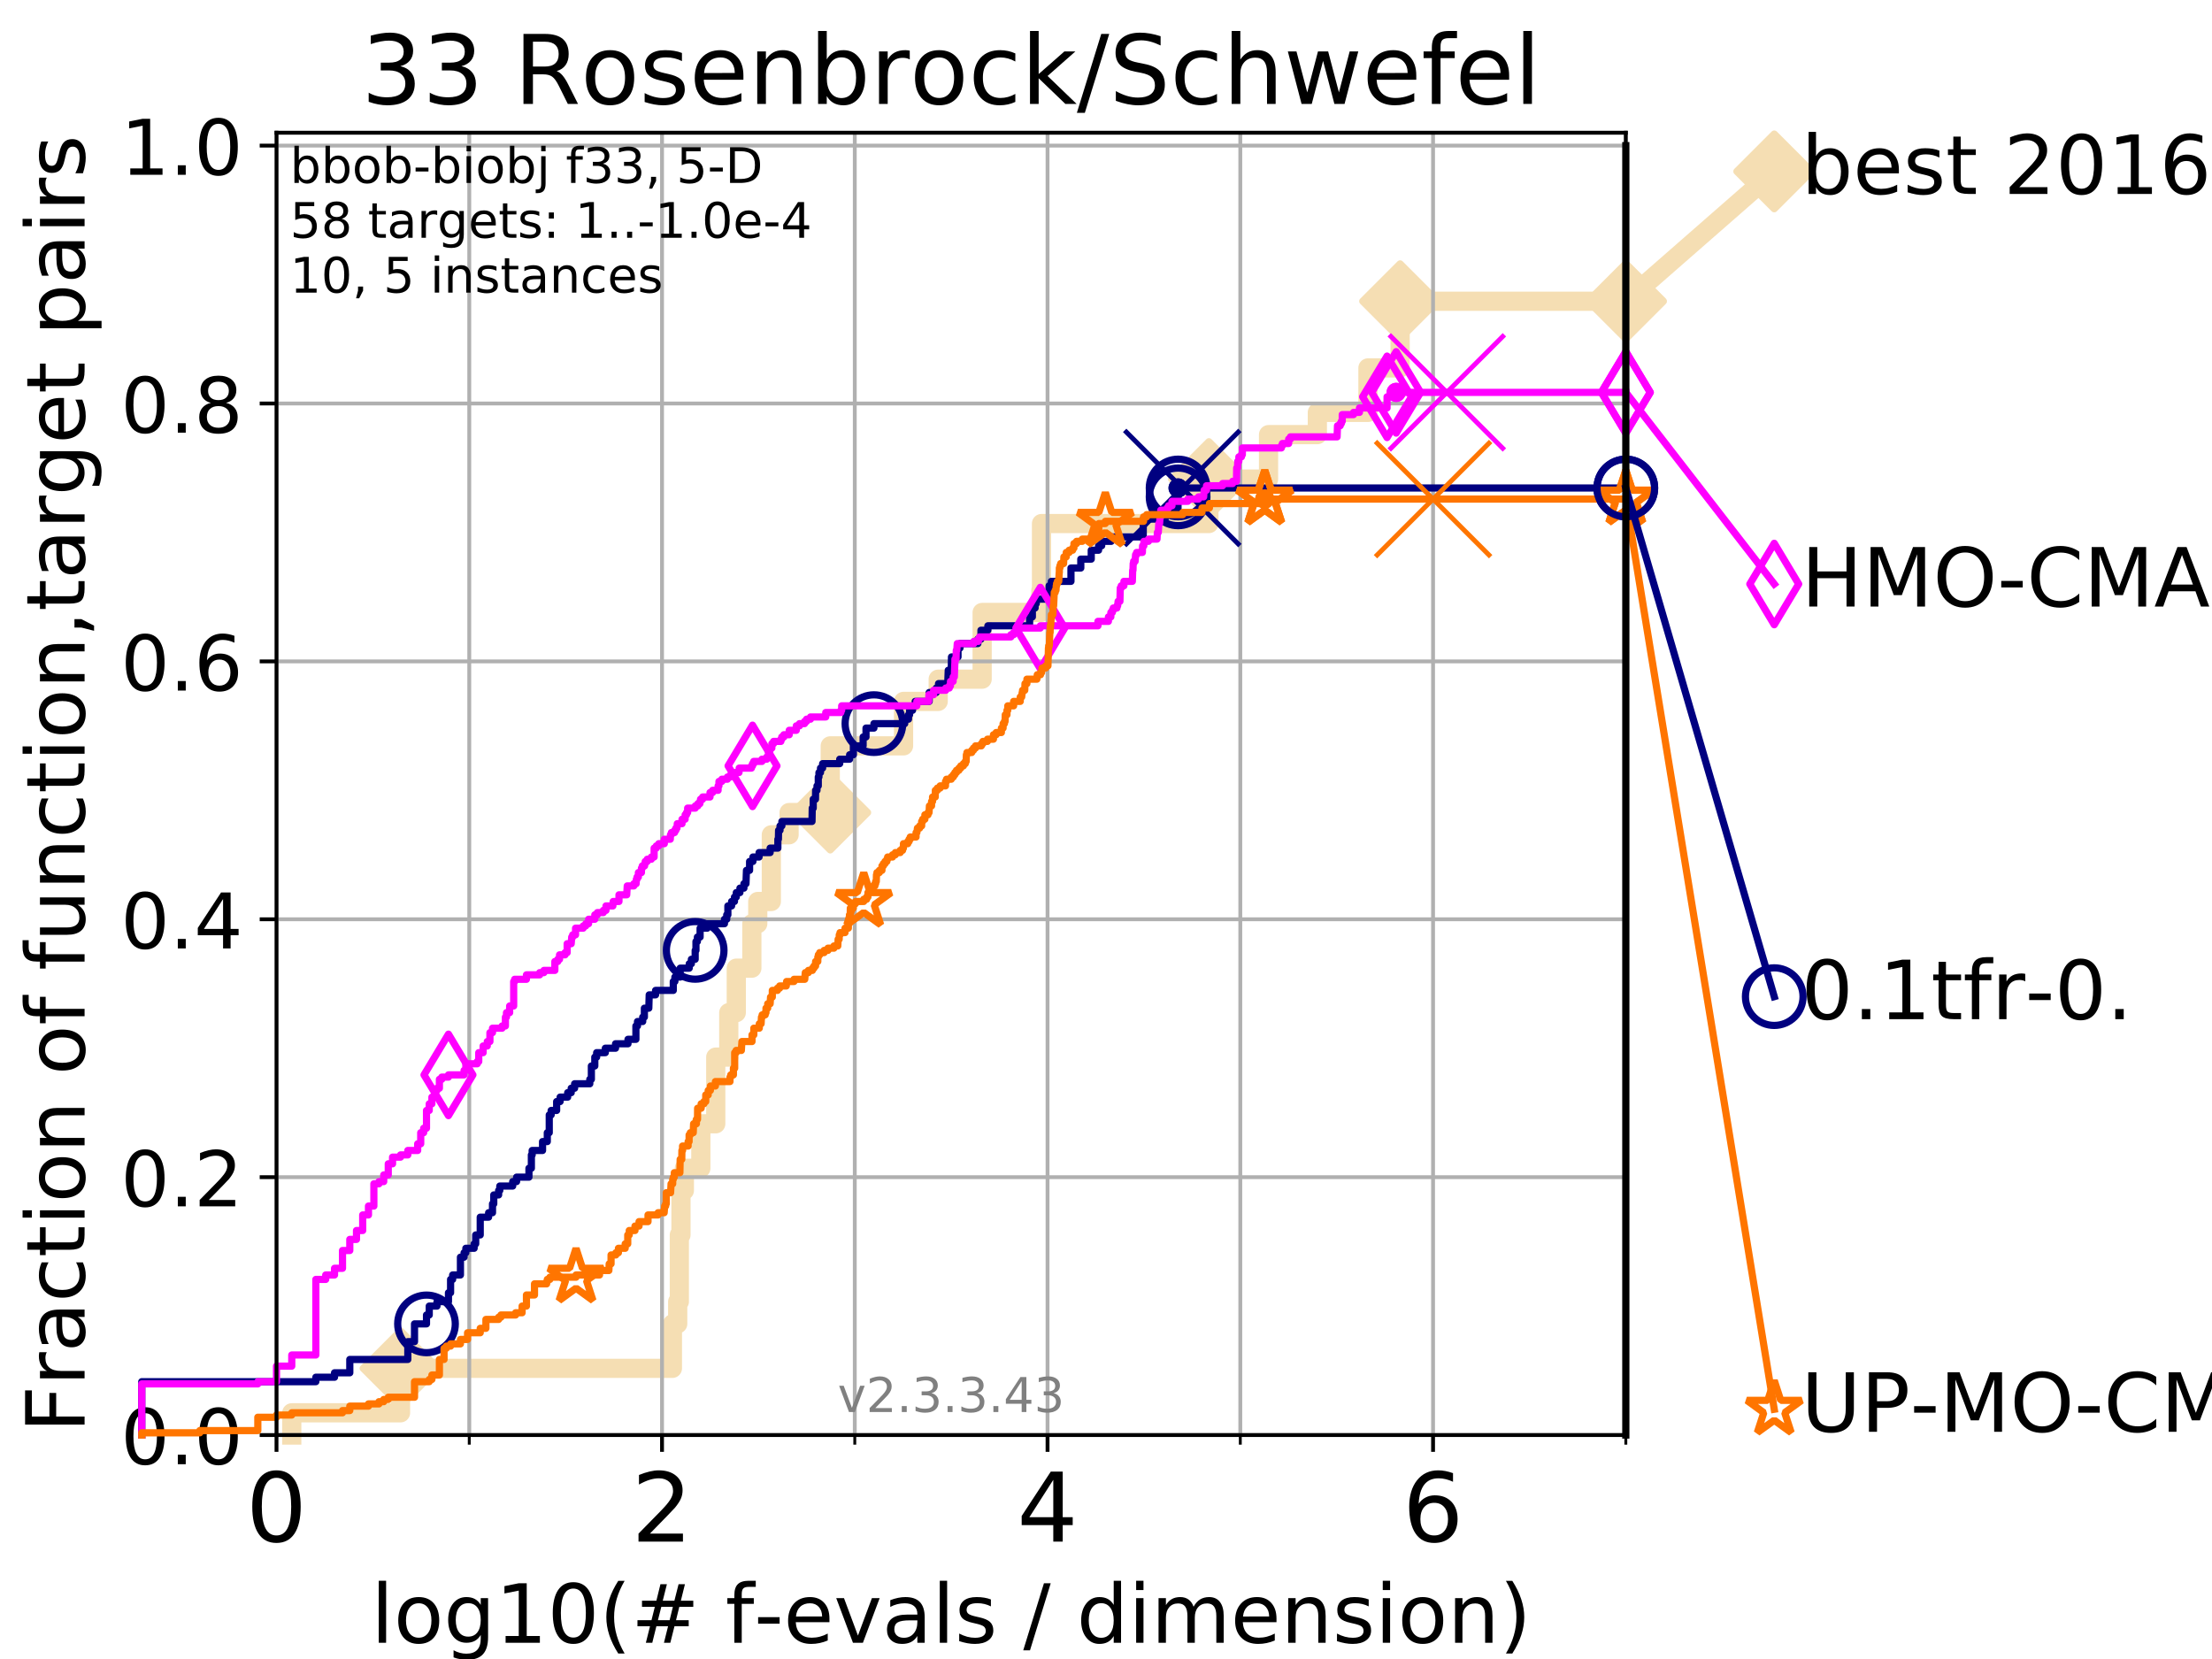 <?xml version="1.0" encoding="utf-8" standalone="no"?>
<!DOCTYPE svg PUBLIC "-//W3C//DTD SVG 1.1//EN"
  "http://www.w3.org/Graphics/SVG/1.1/DTD/svg11.dtd">
<!-- Created with matplotlib (https://matplotlib.org/) -->
<svg height="345.6pt" version="1.1" viewBox="0 0 460.8 345.6" width="460.8pt" xmlns="http://www.w3.org/2000/svg" xmlns:xlink="http://www.w3.org/1999/xlink">
 <defs>
  <style type="text/css">
*{stroke-linecap:butt;stroke-linejoin:round;}
  </style>
 </defs>
 <g id="figure_1">
  <g id="patch_1">
   <path d="M 0 345.6 
L 460.8 345.6 
L 460.8 0 
L 0 0 
z
" style="fill:#ffffff;"/>
  </g>
  <g id="axes_1">
   <g id="patch_2">
    <path d="M 57.6 298.944 
L 338.688 298.944 
L 338.688 27.648 
L 57.6 27.648 
z
" style="fill:#ffffff;"/>
   </g>
   <g id="line2d_1">
    <path d="M 60.78 298.944 
L 60.78 294.313 
L 83.438 294.313 
L 83.438 285.05 
L 140.073 285.05 
L 140.073 275.788 
L 141.177 275.788 
L 141.177 271.157 
L 141.521 271.157 
L 141.521 257.263 
L 141.858 257.263 
L 141.858 248.001 
L 142.567 248.001 
L 142.567 243.37 
L 145.998 243.37 
L 145.998 234.107 
L 149.104 234.107 
L 149.104 220.214 
L 151.819 220.214 
L 151.819 210.951 
L 153.381 210.951 
L 153.381 201.689 
L 156.622 201.689 
L 156.622 192.426 
L 157.854 192.426 
L 157.854 187.795 
L 160.68 187.795 
L 160.68 173.901 
L 164.38 173.901 
L 164.38 169.27 
L 172.956 169.27 
L 172.956 155.377 
L 188.227 155.377 
L 188.227 146.114 
L 195.446 146.114 
L 195.446 141.483 
L 204.598 141.483 
L 204.598 127.589 
L 216.836 127.589 
L 216.836 122.958 
L 216.963 122.958 
L 216.963 109.065 
L 251.839 109.065 
L 251.839 99.802 
L 264.261 99.802 
L 264.261 90.54 
L 274.428 90.54 
L 274.428 85.909 
L 284.969 85.909 
L 284.969 76.646 
L 291.67 76.646 
L 291.67 62.753 
L 338.688 62.753 
" style="fill:none;stroke:#f5deb3;stroke-linecap:square;stroke-width:4;"/>
   </g>
   <g id="line2d_2">
    <defs>
     <path d="M 0 7.778 
L 7.778 0 
L 0 -7.778 
L -7.778 0 
z
" id="md5931d02ed" style="stroke:#f5deb3;stroke-linejoin:miter;stroke-width:1.5;"/>
    </defs>
    <g>
     <use style="fill:#f5deb3;stroke:#f5deb3;stroke-linejoin:miter;stroke-width:1.5;" x="83.438" xlink:href="#md5931d02ed" y="285.05"/>
     <use style="fill:#f5deb3;stroke:#f5deb3;stroke-linejoin:miter;stroke-width:1.5;" x="172.956" xlink:href="#md5931d02ed" y="169.27"/>
     <use style="fill:#f5deb3;stroke:#f5deb3;stroke-linejoin:miter;stroke-width:1.5;" x="251.839" xlink:href="#md5931d02ed" y="99.802"/>
     <use style="fill:#f5deb3;stroke:#f5deb3;stroke-linejoin:miter;stroke-width:1.5;" x="291.67" xlink:href="#md5931d02ed" y="62.753"/>
     <use style="fill:#f5deb3;stroke:#f5deb3;stroke-linejoin:miter;stroke-width:1.5;" x="338.688" xlink:href="#md5931d02ed" y="62.753"/>
    </g>
   </g>
   <g id="line2d_3">
    <path style="fill:none;stroke:#f5deb3;stroke-linecap:square;stroke-width:4;"/>
    <g/>
   </g>
   <g id="line2d_4">
    <path d="M 338.688 62.753 
L 369.608 35.706 
" style="fill:none;stroke:#f5deb3;stroke-linecap:square;stroke-width:4;"/>
    <g>
     <use style="fill:#f5deb3;stroke:#f5deb3;stroke-linejoin:miter;stroke-width:1.5;" x="338.688" xlink:href="#md5931d02ed" y="62.753"/>
     <use style="fill:#f5deb3;stroke:#f5deb3;stroke-linejoin:miter;stroke-width:1.5;" x="369.608" xlink:href="#md5931d02ed" y="35.706"/>
    </g>
   </g>
   <g id="matplotlib.axis_1">
    <g id="xtick_1">
     <g id="line2d_5">
      <path clip-path="url(#pf7dca82193)" d="M 57.6 298.944 
L 57.6 27.648 
" style="fill:none;stroke:#b0b0b0;stroke-linecap:square;stroke-width:0.8;"/>
     </g>
     <g id="line2d_6">
      <defs>
       <path d="M 0 0 
L 0 3.5 
" id="mc5dc9db402" style="stroke:#000000;stroke-width:0.8;"/>
      </defs>
      <g>
       <use style="stroke:#000000;stroke-width:0.8;" x="57.6" xlink:href="#mc5dc9db402" y="298.944"/>
      </g>
     </g>
     <g id="text_1">
      <!-- 0 -->
      <defs>
       <path d="M 31.781 66.406 
Q 24.172 66.406 20.328 58.906 
Q 16.5 51.422 16.5 36.375 
Q 16.5 21.391 20.328 13.891 
Q 24.172 6.391 31.781 6.391 
Q 39.453 6.391 43.281 13.891 
Q 47.125 21.391 47.125 36.375 
Q 47.125 51.422 43.281 58.906 
Q 39.453 66.406 31.781 66.406 
z
M 31.781 74.219 
Q 44.047 74.219 50.516 64.516 
Q 56.984 54.828 56.984 36.375 
Q 56.984 17.969 50.516 8.266 
Q 44.047 -1.422 31.781 -1.422 
Q 19.531 -1.422 13.062 8.266 
Q 6.594 17.969 6.594 36.375 
Q 6.594 54.828 13.062 64.516 
Q 19.531 74.219 31.781 74.219 
z
" id="DejaVuSans-48"/>
      </defs>
      <g transform="translate(51.237 321.141)scale(0.2 -0.2)">
       <use xlink:href="#DejaVuSans-48"/>
      </g>
     </g>
    </g>
    <g id="xtick_2">
     <g id="line2d_7">
      <path clip-path="url(#pf7dca82193)" d="M 137.911 298.944 
L 137.911 27.648 
" style="fill:none;stroke:#b0b0b0;stroke-linecap:square;stroke-width:0.8;"/>
     </g>
     <g id="line2d_8">
      <g>
       <use style="stroke:#000000;stroke-width:0.8;" x="137.911" xlink:href="#mc5dc9db402" y="298.944"/>
      </g>
     </g>
     <g id="text_2">
      <!-- 2 -->
      <defs>
       <path d="M 19.188 8.297 
L 53.609 8.297 
L 53.609 0 
L 7.328 0 
L 7.328 8.297 
Q 12.938 14.109 22.625 23.891 
Q 32.328 33.688 34.812 36.531 
Q 39.547 41.844 41.422 45.531 
Q 43.312 49.219 43.312 52.781 
Q 43.312 58.594 39.234 62.25 
Q 35.156 65.922 28.609 65.922 
Q 23.969 65.922 18.812 64.312 
Q 13.672 62.703 7.812 59.422 
L 7.812 69.391 
Q 13.766 71.781 18.938 73 
Q 24.125 74.219 28.422 74.219 
Q 39.75 74.219 46.484 68.547 
Q 53.219 62.891 53.219 53.422 
Q 53.219 48.922 51.531 44.891 
Q 49.859 40.875 45.406 35.406 
Q 44.188 33.984 37.641 27.219 
Q 31.109 20.453 19.188 8.297 
z
" id="DejaVuSans-50"/>
      </defs>
      <g transform="translate(131.548 321.141)scale(0.2 -0.2)">
       <use xlink:href="#DejaVuSans-50"/>
      </g>
     </g>
    </g>
    <g id="xtick_3">
     <g id="line2d_9">
      <path clip-path="url(#pf7dca82193)" d="M 218.222 298.944 
L 218.222 27.648 
" style="fill:none;stroke:#b0b0b0;stroke-linecap:square;stroke-width:0.8;"/>
     </g>
     <g id="line2d_10">
      <g>
       <use style="stroke:#000000;stroke-width:0.8;" x="218.222" xlink:href="#mc5dc9db402" y="298.944"/>
      </g>
     </g>
     <g id="text_3">
      <!-- 4 -->
      <defs>
       <path d="M 37.797 64.312 
L 12.891 25.391 
L 37.797 25.391 
z
M 35.203 72.906 
L 47.609 72.906 
L 47.609 25.391 
L 58.016 25.391 
L 58.016 17.188 
L 47.609 17.188 
L 47.609 0 
L 37.797 0 
L 37.797 17.188 
L 4.891 17.188 
L 4.891 26.703 
z
" id="DejaVuSans-52"/>
      </defs>
      <g transform="translate(211.859 321.141)scale(0.2 -0.2)">
       <use xlink:href="#DejaVuSans-52"/>
      </g>
     </g>
    </g>
    <g id="xtick_4">
     <g id="line2d_11">
      <path clip-path="url(#pf7dca82193)" d="M 298.533 298.944 
L 298.533 27.648 
" style="fill:none;stroke:#b0b0b0;stroke-linecap:square;stroke-width:0.8;"/>
     </g>
     <g id="line2d_12">
      <g>
       <use style="stroke:#000000;stroke-width:0.8;" x="298.533" xlink:href="#mc5dc9db402" y="298.944"/>
      </g>
     </g>
     <g id="text_4">
      <!-- 6 -->
      <defs>
       <path d="M 33.016 40.375 
Q 26.375 40.375 22.484 35.828 
Q 18.609 31.297 18.609 23.391 
Q 18.609 15.531 22.484 10.953 
Q 26.375 6.391 33.016 6.391 
Q 39.656 6.391 43.531 10.953 
Q 47.406 15.531 47.406 23.391 
Q 47.406 31.297 43.531 35.828 
Q 39.656 40.375 33.016 40.375 
z
M 52.594 71.297 
L 52.594 62.312 
Q 48.875 64.062 45.094 64.984 
Q 41.312 65.922 37.594 65.922 
Q 27.828 65.922 22.672 59.328 
Q 17.531 52.734 16.797 39.406 
Q 19.672 43.656 24.016 45.922 
Q 28.375 48.188 33.594 48.188 
Q 44.578 48.188 50.953 41.516 
Q 57.328 34.859 57.328 23.391 
Q 57.328 12.156 50.688 5.359 
Q 44.047 -1.422 33.016 -1.422 
Q 20.359 -1.422 13.672 8.266 
Q 6.984 17.969 6.984 36.375 
Q 6.984 53.656 15.188 63.938 
Q 23.391 74.219 37.203 74.219 
Q 40.922 74.219 44.703 73.484 
Q 48.484 72.75 52.594 71.297 
z
" id="DejaVuSans-54"/>
      </defs>
      <g transform="translate(292.17 321.141)scale(0.2 -0.2)">
       <use xlink:href="#DejaVuSans-54"/>
      </g>
     </g>
    </g>
    <g id="xtick_5">
     <g id="line2d_13">
      <path clip-path="url(#pf7dca82193)" d="M 97.755 298.944 
L 97.755 27.648 
" style="fill:none;stroke:#b0b0b0;stroke-linecap:square;stroke-width:0.8;"/>
     </g>
     <g id="line2d_14">
      <defs>
       <path d="M 0 0 
L 0 2 
" id="m408bf3aab9" style="stroke:#000000;stroke-width:0.6;"/>
      </defs>
      <g>
       <use style="stroke:#000000;stroke-width:0.6;" x="97.755" xlink:href="#m408bf3aab9" y="298.944"/>
      </g>
     </g>
    </g>
    <g id="xtick_6">
     <g id="line2d_15">
      <path clip-path="url(#pf7dca82193)" d="M 178.066 298.944 
L 178.066 27.648 
" style="fill:none;stroke:#b0b0b0;stroke-linecap:square;stroke-width:0.8;"/>
     </g>
     <g id="line2d_16">
      <g>
       <use style="stroke:#000000;stroke-width:0.6;" x="178.066" xlink:href="#m408bf3aab9" y="298.944"/>
      </g>
     </g>
    </g>
    <g id="xtick_7">
     <g id="line2d_17">
      <path clip-path="url(#pf7dca82193)" d="M 258.377 298.944 
L 258.377 27.648 
" style="fill:none;stroke:#b0b0b0;stroke-linecap:square;stroke-width:0.8;"/>
     </g>
     <g id="line2d_18">
      <g>
       <use style="stroke:#000000;stroke-width:0.6;" x="258.377" xlink:href="#m408bf3aab9" y="298.944"/>
      </g>
     </g>
    </g>
    <g id="xtick_8">
     <g id="line2d_19">
      <path clip-path="url(#pf7dca82193)" d="M 338.688 298.944 
L 338.688 27.648 
" style="fill:none;stroke:#b0b0b0;stroke-linecap:square;stroke-width:0.8;"/>
     </g>
     <g id="line2d_20">
      <g>
       <use style="stroke:#000000;stroke-width:0.6;" x="338.688" xlink:href="#m408bf3aab9" y="298.944"/>
      </g>
     </g>
    </g>
    <g id="text_5">
     <!-- log10(# f-evals / dimension) -->
     <defs>
      <path d="M 9.422 75.984 
L 18.406 75.984 
L 18.406 0 
L 9.422 0 
z
" id="DejaVuSans-108"/>
      <path d="M 30.609 48.391 
Q 23.391 48.391 19.188 42.75 
Q 14.984 37.109 14.984 27.297 
Q 14.984 17.484 19.156 11.844 
Q 23.344 6.203 30.609 6.203 
Q 37.797 6.203 41.984 11.859 
Q 46.188 17.531 46.188 27.297 
Q 46.188 37.016 41.984 42.703 
Q 37.797 48.391 30.609 48.391 
z
M 30.609 56 
Q 42.328 56 49.016 48.375 
Q 55.719 40.766 55.719 27.297 
Q 55.719 13.875 49.016 6.219 
Q 42.328 -1.422 30.609 -1.422 
Q 18.844 -1.422 12.172 6.219 
Q 5.516 13.875 5.516 27.297 
Q 5.516 40.766 12.172 48.375 
Q 18.844 56 30.609 56 
z
" id="DejaVuSans-111"/>
      <path d="M 45.406 27.984 
Q 45.406 37.75 41.375 43.109 
Q 37.359 48.484 30.078 48.484 
Q 22.859 48.484 18.828 43.109 
Q 14.797 37.75 14.797 27.984 
Q 14.797 18.266 18.828 12.891 
Q 22.859 7.516 30.078 7.516 
Q 37.359 7.516 41.375 12.891 
Q 45.406 18.266 45.406 27.984 
z
M 54.391 6.781 
Q 54.391 -7.172 48.188 -13.984 
Q 42 -20.797 29.203 -20.797 
Q 24.469 -20.797 20.266 -20.094 
Q 16.062 -19.391 12.109 -17.922 
L 12.109 -9.188 
Q 16.062 -11.328 19.922 -12.344 
Q 23.781 -13.375 27.781 -13.375 
Q 36.625 -13.375 41.016 -8.766 
Q 45.406 -4.156 45.406 5.172 
L 45.406 9.625 
Q 42.625 4.781 38.281 2.391 
Q 33.938 0 27.875 0 
Q 17.828 0 11.672 7.656 
Q 5.516 15.328 5.516 27.984 
Q 5.516 40.672 11.672 48.328 
Q 17.828 56 27.875 56 
Q 33.938 56 38.281 53.609 
Q 42.625 51.219 45.406 46.391 
L 45.406 54.688 
L 54.391 54.688 
z
" id="DejaVuSans-103"/>
      <path d="M 12.406 8.297 
L 28.516 8.297 
L 28.516 63.922 
L 10.984 60.406 
L 10.984 69.391 
L 28.422 72.906 
L 38.281 72.906 
L 38.281 8.297 
L 54.391 8.297 
L 54.391 0 
L 12.406 0 
z
" id="DejaVuSans-49"/>
      <path d="M 31 75.875 
Q 24.469 64.656 21.281 53.656 
Q 18.109 42.672 18.109 31.391 
Q 18.109 20.125 21.312 9.062 
Q 24.516 -2 31 -13.188 
L 23.188 -13.188 
Q 15.875 -1.703 12.234 9.375 
Q 8.594 20.453 8.594 31.391 
Q 8.594 42.281 12.203 53.312 
Q 15.828 64.359 23.188 75.875 
z
" id="DejaVuSans-40"/>
      <path d="M 51.125 44 
L 36.922 44 
L 32.812 27.688 
L 47.125 27.688 
z
M 43.797 71.781 
L 38.719 51.516 
L 52.984 51.516 
L 58.109 71.781 
L 65.922 71.781 
L 60.891 51.516 
L 76.125 51.516 
L 76.125 44 
L 58.984 44 
L 54.984 27.688 
L 70.516 27.688 
L 70.516 20.219 
L 53.078 20.219 
L 48 0 
L 40.188 0 
L 45.219 20.219 
L 30.906 20.219 
L 25.875 0 
L 18.016 0 
L 23.094 20.219 
L 7.719 20.219 
L 7.719 27.688 
L 24.906 27.688 
L 29 44 
L 13.281 44 
L 13.281 51.516 
L 30.906 51.516 
L 35.891 71.781 
z
" id="DejaVuSans-35"/>
      <path id="DejaVuSans-32"/>
      <path d="M 37.109 75.984 
L 37.109 68.5 
L 28.516 68.5 
Q 23.688 68.5 21.797 66.547 
Q 19.922 64.594 19.922 59.516 
L 19.922 54.688 
L 34.719 54.688 
L 34.719 47.703 
L 19.922 47.703 
L 19.922 0 
L 10.891 0 
L 10.891 47.703 
L 2.297 47.703 
L 2.297 54.688 
L 10.891 54.688 
L 10.891 58.5 
Q 10.891 67.625 15.141 71.797 
Q 19.391 75.984 28.609 75.984 
z
" id="DejaVuSans-102"/>
      <path d="M 4.891 31.391 
L 31.203 31.391 
L 31.203 23.391 
L 4.891 23.391 
z
" id="DejaVuSans-45"/>
      <path d="M 56.203 29.594 
L 56.203 25.203 
L 14.891 25.203 
Q 15.484 15.922 20.484 11.062 
Q 25.484 6.203 34.422 6.203 
Q 39.594 6.203 44.453 7.469 
Q 49.312 8.734 54.109 11.281 
L 54.109 2.781 
Q 49.266 0.734 44.188 -0.344 
Q 39.109 -1.422 33.891 -1.422 
Q 20.797 -1.422 13.156 6.188 
Q 5.516 13.812 5.516 26.812 
Q 5.516 40.234 12.766 48.109 
Q 20.016 56 32.328 56 
Q 43.359 56 49.781 48.891 
Q 56.203 41.797 56.203 29.594 
z
M 47.219 32.234 
Q 47.125 39.594 43.094 43.984 
Q 39.062 48.391 32.422 48.391 
Q 24.906 48.391 20.391 44.141 
Q 15.875 39.891 15.188 32.172 
z
" id="DejaVuSans-101"/>
      <path d="M 2.984 54.688 
L 12.5 54.688 
L 29.594 8.797 
L 46.688 54.688 
L 56.203 54.688 
L 35.688 0 
L 23.484 0 
z
" id="DejaVuSans-118"/>
      <path d="M 34.281 27.484 
Q 23.391 27.484 19.188 25 
Q 14.984 22.516 14.984 16.5 
Q 14.984 11.719 18.141 8.906 
Q 21.297 6.109 26.703 6.109 
Q 34.188 6.109 38.703 11.406 
Q 43.219 16.703 43.219 25.484 
L 43.219 27.484 
z
M 52.203 31.203 
L 52.203 0 
L 43.219 0 
L 43.219 8.297 
Q 40.141 3.328 35.547 0.953 
Q 30.953 -1.422 24.312 -1.422 
Q 15.922 -1.422 10.953 3.297 
Q 6 8.016 6 15.922 
Q 6 25.141 12.172 29.828 
Q 18.359 34.516 30.609 34.516 
L 43.219 34.516 
L 43.219 35.406 
Q 43.219 41.609 39.141 45 
Q 35.062 48.391 27.688 48.391 
Q 23 48.391 18.547 47.266 
Q 14.109 46.141 10.016 43.891 
L 10.016 52.203 
Q 14.938 54.109 19.578 55.047 
Q 24.219 56 28.609 56 
Q 40.484 56 46.344 49.844 
Q 52.203 43.703 52.203 31.203 
z
" id="DejaVuSans-97"/>
      <path d="M 44.281 53.078 
L 44.281 44.578 
Q 40.484 46.531 36.375 47.5 
Q 32.281 48.484 27.875 48.484 
Q 21.188 48.484 17.844 46.438 
Q 14.5 44.391 14.5 40.281 
Q 14.5 37.156 16.891 35.375 
Q 19.281 33.594 26.516 31.984 
L 29.594 31.297 
Q 39.156 29.25 43.188 25.516 
Q 47.219 21.781 47.219 15.094 
Q 47.219 7.469 41.188 3.016 
Q 35.156 -1.422 24.609 -1.422 
Q 20.219 -1.422 15.453 -0.562 
Q 10.688 0.297 5.422 2 
L 5.422 11.281 
Q 10.406 8.688 15.234 7.391 
Q 20.062 6.109 24.812 6.109 
Q 31.156 6.109 34.562 8.281 
Q 37.984 10.453 37.984 14.406 
Q 37.984 18.062 35.516 20.016 
Q 33.062 21.969 24.703 23.781 
L 21.578 24.516 
Q 13.234 26.266 9.516 29.906 
Q 5.812 33.547 5.812 39.891 
Q 5.812 47.609 11.281 51.797 
Q 16.75 56 26.812 56 
Q 31.781 56 36.172 55.266 
Q 40.578 54.547 44.281 53.078 
z
" id="DejaVuSans-115"/>
      <path d="M 25.391 72.906 
L 33.688 72.906 
L 8.297 -9.281 
L 0 -9.281 
z
" id="DejaVuSans-47"/>
      <path d="M 45.406 46.391 
L 45.406 75.984 
L 54.391 75.984 
L 54.391 0 
L 45.406 0 
L 45.406 8.203 
Q 42.578 3.328 38.25 0.953 
Q 33.938 -1.422 27.875 -1.422 
Q 17.969 -1.422 11.734 6.484 
Q 5.516 14.406 5.516 27.297 
Q 5.516 40.188 11.734 48.094 
Q 17.969 56 27.875 56 
Q 33.938 56 38.25 53.625 
Q 42.578 51.266 45.406 46.391 
z
M 14.797 27.297 
Q 14.797 17.391 18.875 11.75 
Q 22.953 6.109 30.078 6.109 
Q 37.203 6.109 41.297 11.75 
Q 45.406 17.391 45.406 27.297 
Q 45.406 37.203 41.297 42.844 
Q 37.203 48.484 30.078 48.484 
Q 22.953 48.484 18.875 42.844 
Q 14.797 37.203 14.797 27.297 
z
" id="DejaVuSans-100"/>
      <path d="M 9.422 54.688 
L 18.406 54.688 
L 18.406 0 
L 9.422 0 
z
M 9.422 75.984 
L 18.406 75.984 
L 18.406 64.594 
L 9.422 64.594 
z
" id="DejaVuSans-105"/>
      <path d="M 52 44.188 
Q 55.375 50.25 60.062 53.125 
Q 64.75 56 71.094 56 
Q 79.641 56 84.281 50.016 
Q 88.922 44.047 88.922 33.016 
L 88.922 0 
L 79.891 0 
L 79.891 32.719 
Q 79.891 40.578 77.094 44.375 
Q 74.312 48.188 68.609 48.188 
Q 61.625 48.188 57.562 43.547 
Q 53.516 38.922 53.516 30.906 
L 53.516 0 
L 44.484 0 
L 44.484 32.719 
Q 44.484 40.625 41.703 44.406 
Q 38.922 48.188 33.109 48.188 
Q 26.219 48.188 22.156 43.531 
Q 18.109 38.875 18.109 30.906 
L 18.109 0 
L 9.078 0 
L 9.078 54.688 
L 18.109 54.688 
L 18.109 46.188 
Q 21.188 51.219 25.484 53.609 
Q 29.781 56 35.688 56 
Q 41.656 56 45.828 52.969 
Q 50 49.953 52 44.188 
z
" id="DejaVuSans-109"/>
      <path d="M 54.891 33.016 
L 54.891 0 
L 45.906 0 
L 45.906 32.719 
Q 45.906 40.484 42.875 44.328 
Q 39.844 48.188 33.797 48.188 
Q 26.516 48.188 22.312 43.547 
Q 18.109 38.922 18.109 30.906 
L 18.109 0 
L 9.078 0 
L 9.078 54.688 
L 18.109 54.688 
L 18.109 46.188 
Q 21.344 51.125 25.703 53.562 
Q 30.078 56 35.797 56 
Q 45.219 56 50.047 50.172 
Q 54.891 44.344 54.891 33.016 
z
" id="DejaVuSans-110"/>
      <path d="M 8.016 75.875 
L 15.828 75.875 
Q 23.141 64.359 26.781 53.312 
Q 30.422 42.281 30.422 31.391 
Q 30.422 20.453 26.781 9.375 
Q 23.141 -1.703 15.828 -13.188 
L 8.016 -13.188 
Q 14.5 -2 17.703 9.062 
Q 20.906 20.125 20.906 31.391 
Q 20.906 42.672 17.703 53.656 
Q 14.5 64.656 8.016 75.875 
z
" id="DejaVuSans-41"/>
     </defs>
     <g transform="translate(77.303 342.218)scale(0.17 -0.17)">
      <use xlink:href="#DejaVuSans-108"/>
      <use x="27.783" xlink:href="#DejaVuSans-111"/>
      <use x="88.965" xlink:href="#DejaVuSans-103"/>
      <use x="152.441" xlink:href="#DejaVuSans-49"/>
      <use x="216.064" xlink:href="#DejaVuSans-48"/>
      <use x="279.688" xlink:href="#DejaVuSans-40"/>
      <use x="318.701" xlink:href="#DejaVuSans-35"/>
      <use x="402.49" xlink:href="#DejaVuSans-32"/>
      <use x="434.277" xlink:href="#DejaVuSans-102"/>
      <use x="469.404" xlink:href="#DejaVuSans-45"/>
      <use x="505.488" xlink:href="#DejaVuSans-101"/>
      <use x="567.012" xlink:href="#DejaVuSans-118"/>
      <use x="626.191" xlink:href="#DejaVuSans-97"/>
      <use x="687.471" xlink:href="#DejaVuSans-108"/>
      <use x="715.254" xlink:href="#DejaVuSans-115"/>
      <use x="767.354" xlink:href="#DejaVuSans-32"/>
      <use x="799.141" xlink:href="#DejaVuSans-47"/>
      <use x="832.832" xlink:href="#DejaVuSans-32"/>
      <use x="864.619" xlink:href="#DejaVuSans-100"/>
      <use x="928.096" xlink:href="#DejaVuSans-105"/>
      <use x="955.879" xlink:href="#DejaVuSans-109"/>
      <use x="1053.291" xlink:href="#DejaVuSans-101"/>
      <use x="1114.814" xlink:href="#DejaVuSans-110"/>
      <use x="1178.193" xlink:href="#DejaVuSans-115"/>
      <use x="1230.293" xlink:href="#DejaVuSans-105"/>
      <use x="1258.076" xlink:href="#DejaVuSans-111"/>
      <use x="1319.258" xlink:href="#DejaVuSans-110"/>
      <use x="1382.637" xlink:href="#DejaVuSans-41"/>
     </g>
    </g>
   </g>
   <g id="matplotlib.axis_2">
    <g id="ytick_1">
     <g id="line2d_21">
      <path clip-path="url(#pf7dca82193)" d="M 57.6 298.944 
L 338.688 298.944 
" style="fill:none;stroke:#b0b0b0;stroke-linecap:square;stroke-width:0.8;"/>
     </g>
     <g id="line2d_22">
      <defs>
       <path d="M 0 0 
L -3.5 0 
" id="mbfa5654640" style="stroke:#000000;stroke-width:0.8;"/>
      </defs>
      <g>
       <use style="stroke:#000000;stroke-width:0.8;" x="57.6" xlink:href="#mbfa5654640" y="298.944"/>
      </g>
     </g>
     <g id="text_6">
      <!-- 0.0 -->
      <defs>
       <path d="M 10.688 12.406 
L 21 12.406 
L 21 0 
L 10.688 0 
z
" id="DejaVuSans-46"/>
      </defs>
      <g transform="translate(25.155 305.023)scale(0.16 -0.16)">
       <use xlink:href="#DejaVuSans-48"/>
       <use x="63.623" xlink:href="#DejaVuSans-46"/>
       <use x="95.41" xlink:href="#DejaVuSans-48"/>
      </g>
     </g>
    </g>
    <g id="ytick_2">
     <g id="line2d_23">
      <path clip-path="url(#pf7dca82193)" d="M 57.6 245.222 
L 338.688 245.222 
" style="fill:none;stroke:#b0b0b0;stroke-linecap:square;stroke-width:0.8;"/>
     </g>
     <g id="line2d_24">
      <g>
       <use style="stroke:#000000;stroke-width:0.8;" x="57.6" xlink:href="#mbfa5654640" y="245.222"/>
      </g>
     </g>
     <g id="text_7">
      <!-- 0.2 -->
      <g transform="translate(25.155 251.301)scale(0.16 -0.16)">
       <use xlink:href="#DejaVuSans-48"/>
       <use x="63.623" xlink:href="#DejaVuSans-46"/>
       <use x="95.41" xlink:href="#DejaVuSans-50"/>
      </g>
     </g>
    </g>
    <g id="ytick_3">
     <g id="line2d_25">
      <path clip-path="url(#pf7dca82193)" d="M 57.6 191.5 
L 338.688 191.5 
" style="fill:none;stroke:#b0b0b0;stroke-linecap:square;stroke-width:0.8;"/>
     </g>
     <g id="line2d_26">
      <g>
       <use style="stroke:#000000;stroke-width:0.8;" x="57.6" xlink:href="#mbfa5654640" y="191.5"/>
      </g>
     </g>
     <g id="text_8">
      <!-- 0.4 -->
      <g transform="translate(25.155 197.579)scale(0.16 -0.16)">
       <use xlink:href="#DejaVuSans-48"/>
       <use x="63.623" xlink:href="#DejaVuSans-46"/>
       <use x="95.41" xlink:href="#DejaVuSans-52"/>
      </g>
     </g>
    </g>
    <g id="ytick_4">
     <g id="line2d_27">
      <path clip-path="url(#pf7dca82193)" d="M 57.6 137.778 
L 338.688 137.778 
" style="fill:none;stroke:#b0b0b0;stroke-linecap:square;stroke-width:0.8;"/>
     </g>
     <g id="line2d_28">
      <g>
       <use style="stroke:#000000;stroke-width:0.8;" x="57.6" xlink:href="#mbfa5654640" y="137.778"/>
      </g>
     </g>
     <g id="text_9">
      <!-- 0.6 -->
      <g transform="translate(25.155 143.857)scale(0.16 -0.16)">
       <use xlink:href="#DejaVuSans-48"/>
       <use x="63.623" xlink:href="#DejaVuSans-46"/>
       <use x="95.41" xlink:href="#DejaVuSans-54"/>
      </g>
     </g>
    </g>
    <g id="ytick_5">
     <g id="line2d_29">
      <path clip-path="url(#pf7dca82193)" d="M 57.6 84.056 
L 338.688 84.056 
" style="fill:none;stroke:#b0b0b0;stroke-linecap:square;stroke-width:0.8;"/>
     </g>
     <g id="line2d_30">
      <g>
       <use style="stroke:#000000;stroke-width:0.8;" x="57.6" xlink:href="#mbfa5654640" y="84.056"/>
      </g>
     </g>
     <g id="text_10">
      <!-- 0.8 -->
      <defs>
       <path d="M 31.781 34.625 
Q 24.75 34.625 20.719 30.859 
Q 16.703 27.094 16.703 20.516 
Q 16.703 13.922 20.719 10.156 
Q 24.75 6.391 31.781 6.391 
Q 38.812 6.391 42.859 10.172 
Q 46.922 13.969 46.922 20.516 
Q 46.922 27.094 42.891 30.859 
Q 38.875 34.625 31.781 34.625 
z
M 21.922 38.812 
Q 15.578 40.375 12.031 44.719 
Q 8.5 49.078 8.5 55.328 
Q 8.5 64.062 14.719 69.141 
Q 20.953 74.219 31.781 74.219 
Q 42.672 74.219 48.875 69.141 
Q 55.078 64.062 55.078 55.328 
Q 55.078 49.078 51.531 44.719 
Q 48 40.375 41.703 38.812 
Q 48.828 37.156 52.797 32.312 
Q 56.781 27.484 56.781 20.516 
Q 56.781 9.906 50.312 4.234 
Q 43.844 -1.422 31.781 -1.422 
Q 19.734 -1.422 13.25 4.234 
Q 6.781 9.906 6.781 20.516 
Q 6.781 27.484 10.781 32.312 
Q 14.797 37.156 21.922 38.812 
z
M 18.312 54.391 
Q 18.312 48.734 21.844 45.562 
Q 25.391 42.391 31.781 42.391 
Q 38.141 42.391 41.719 45.562 
Q 45.312 48.734 45.312 54.391 
Q 45.312 60.062 41.719 63.234 
Q 38.141 66.406 31.781 66.406 
Q 25.391 66.406 21.844 63.234 
Q 18.312 60.062 18.312 54.391 
z
" id="DejaVuSans-56"/>
      </defs>
      <g transform="translate(25.155 90.135)scale(0.16 -0.16)">
       <use xlink:href="#DejaVuSans-48"/>
       <use x="63.623" xlink:href="#DejaVuSans-46"/>
       <use x="95.41" xlink:href="#DejaVuSans-56"/>
      </g>
     </g>
    </g>
    <g id="ytick_6">
     <g id="line2d_31">
      <path clip-path="url(#pf7dca82193)" d="M 57.6 30.334 
L 338.688 30.334 
" style="fill:none;stroke:#b0b0b0;stroke-linecap:square;stroke-width:0.8;"/>
     </g>
     <g id="line2d_32">
      <g>
       <use style="stroke:#000000;stroke-width:0.8;" x="57.6" xlink:href="#mbfa5654640" y="30.334"/>
      </g>
     </g>
     <g id="text_11">
      <!-- 1.0 -->
      <g transform="translate(25.155 36.413)scale(0.16 -0.16)">
       <use xlink:href="#DejaVuSans-49"/>
       <use x="63.623" xlink:href="#DejaVuSans-46"/>
       <use x="95.41" xlink:href="#DejaVuSans-48"/>
      </g>
     </g>
    </g>
    <g id="text_12">
     <!-- Fraction of function,target pairs -->
     <defs>
      <path d="M 9.812 72.906 
L 51.703 72.906 
L 51.703 64.594 
L 19.672 64.594 
L 19.672 43.109 
L 48.578 43.109 
L 48.578 34.812 
L 19.672 34.812 
L 19.672 0 
L 9.812 0 
z
" id="DejaVuSans-70"/>
      <path d="M 41.109 46.297 
Q 39.594 47.172 37.812 47.578 
Q 36.031 48 33.891 48 
Q 26.266 48 22.188 43.047 
Q 18.109 38.094 18.109 28.812 
L 18.109 0 
L 9.078 0 
L 9.078 54.688 
L 18.109 54.688 
L 18.109 46.188 
Q 20.953 51.172 25.484 53.578 
Q 30.031 56 36.531 56 
Q 37.453 56 38.578 55.875 
Q 39.703 55.766 41.062 55.516 
z
" id="DejaVuSans-114"/>
      <path d="M 48.781 52.594 
L 48.781 44.188 
Q 44.969 46.297 41.141 47.344 
Q 37.312 48.391 33.406 48.391 
Q 24.656 48.391 19.812 42.844 
Q 14.984 37.312 14.984 27.297 
Q 14.984 17.281 19.812 11.734 
Q 24.656 6.203 33.406 6.203 
Q 37.312 6.203 41.141 7.25 
Q 44.969 8.297 48.781 10.406 
L 48.781 2.094 
Q 45.016 0.344 40.984 -0.531 
Q 36.969 -1.422 32.422 -1.422 
Q 20.062 -1.422 12.781 6.344 
Q 5.516 14.109 5.516 27.297 
Q 5.516 40.672 12.859 48.328 
Q 20.219 56 33.016 56 
Q 37.156 56 41.109 55.141 
Q 45.062 54.297 48.781 52.594 
z
" id="DejaVuSans-99"/>
      <path d="M 18.312 70.219 
L 18.312 54.688 
L 36.812 54.688 
L 36.812 47.703 
L 18.312 47.703 
L 18.312 18.016 
Q 18.312 11.328 20.141 9.422 
Q 21.969 7.516 27.594 7.516 
L 36.812 7.516 
L 36.812 0 
L 27.594 0 
Q 17.188 0 13.234 3.875 
Q 9.281 7.766 9.281 18.016 
L 9.281 47.703 
L 2.688 47.703 
L 2.688 54.688 
L 9.281 54.688 
L 9.281 70.219 
z
" id="DejaVuSans-116"/>
      <path d="M 8.5 21.578 
L 8.5 54.688 
L 17.484 54.688 
L 17.484 21.922 
Q 17.484 14.156 20.5 10.266 
Q 23.531 6.391 29.594 6.391 
Q 36.859 6.391 41.078 11.031 
Q 45.312 15.672 45.312 23.688 
L 45.312 54.688 
L 54.297 54.688 
L 54.297 0 
L 45.312 0 
L 45.312 8.406 
Q 42.047 3.422 37.719 1 
Q 33.406 -1.422 27.688 -1.422 
Q 18.266 -1.422 13.375 4.438 
Q 8.5 10.297 8.5 21.578 
z
M 31.109 56 
z
" id="DejaVuSans-117"/>
      <path d="M 11.719 12.406 
L 22.016 12.406 
L 22.016 4 
L 14.016 -11.625 
L 7.719 -11.625 
L 11.719 4 
z
" id="DejaVuSans-44"/>
      <path d="M 18.109 8.203 
L 18.109 -20.797 
L 9.078 -20.797 
L 9.078 54.688 
L 18.109 54.688 
L 18.109 46.391 
Q 20.953 51.266 25.266 53.625 
Q 29.594 56 35.594 56 
Q 45.562 56 51.781 48.094 
Q 58.016 40.188 58.016 27.297 
Q 58.016 14.406 51.781 6.484 
Q 45.562 -1.422 35.594 -1.422 
Q 29.594 -1.422 25.266 0.953 
Q 20.953 3.328 18.109 8.203 
z
M 48.688 27.297 
Q 48.688 37.203 44.609 42.844 
Q 40.531 48.484 33.406 48.484 
Q 26.266 48.484 22.188 42.844 
Q 18.109 37.203 18.109 27.297 
Q 18.109 17.391 22.188 11.75 
Q 26.266 6.109 33.406 6.109 
Q 40.531 6.109 44.609 11.75 
Q 48.688 17.391 48.688 27.297 
z
" id="DejaVuSans-112"/>
     </defs>
     <g transform="translate(17.62 298.435)rotate(-90)scale(0.17 -0.17)">
      <use xlink:href="#DejaVuSans-70"/>
      <use x="57.41" xlink:href="#DejaVuSans-114"/>
      <use x="98.523" xlink:href="#DejaVuSans-97"/>
      <use x="159.803" xlink:href="#DejaVuSans-99"/>
      <use x="214.783" xlink:href="#DejaVuSans-116"/>
      <use x="253.992" xlink:href="#DejaVuSans-105"/>
      <use x="281.775" xlink:href="#DejaVuSans-111"/>
      <use x="342.957" xlink:href="#DejaVuSans-110"/>
      <use x="406.336" xlink:href="#DejaVuSans-32"/>
      <use x="438.123" xlink:href="#DejaVuSans-111"/>
      <use x="499.305" xlink:href="#DejaVuSans-102"/>
      <use x="534.51" xlink:href="#DejaVuSans-32"/>
      <use x="566.297" xlink:href="#DejaVuSans-102"/>
      <use x="601.502" xlink:href="#DejaVuSans-117"/>
      <use x="664.881" xlink:href="#DejaVuSans-110"/>
      <use x="728.26" xlink:href="#DejaVuSans-99"/>
      <use x="783.24" xlink:href="#DejaVuSans-116"/>
      <use x="822.449" xlink:href="#DejaVuSans-105"/>
      <use x="850.232" xlink:href="#DejaVuSans-111"/>
      <use x="911.414" xlink:href="#DejaVuSans-110"/>
      <use x="974.793" xlink:href="#DejaVuSans-44"/>
      <use x="1006.58" xlink:href="#DejaVuSans-116"/>
      <use x="1045.789" xlink:href="#DejaVuSans-97"/>
      <use x="1107.068" xlink:href="#DejaVuSans-114"/>
      <use x="1148.166" xlink:href="#DejaVuSans-103"/>
      <use x="1211.643" xlink:href="#DejaVuSans-101"/>
      <use x="1273.166" xlink:href="#DejaVuSans-116"/>
      <use x="1312.375" xlink:href="#DejaVuSans-32"/>
      <use x="1344.162" xlink:href="#DejaVuSans-112"/>
      <use x="1407.639" xlink:href="#DejaVuSans-97"/>
      <use x="1468.918" xlink:href="#DejaVuSans-105"/>
      <use x="1496.701" xlink:href="#DejaVuSans-114"/>
      <use x="1537.814" xlink:href="#DejaVuSans-115"/>
     </g>
    </g>
   </g>
   <g id="line2d_33">
    <defs>
     <path d="M 0 1.5 
C 0.398 1.5 0.779 1.342 1.061 1.061 
C 1.342 0.779 1.5 0.398 1.5 0 
C 1.5 -0.398 1.342 -0.779 1.061 -1.061 
C 0.779 -1.342 0.398 -1.5 0 -1.5 
C -0.398 -1.5 -0.779 -1.342 -1.061 -1.061 
C -1.342 -0.779 -1.5 -0.398 -1.5 0 
C -1.5 0.398 -1.342 0.779 -1.061 1.061 
C -0.779 1.342 -0.398 1.5 0 1.5 
z
" id="m26910cc39e" style="stroke:#f5deb3;"/>
    </defs>
    <g>
     <use style="fill:#f5deb3;stroke:#f5deb3;" x="291.67" xlink:href="#m26910cc39e" y="62.753"/>
     <use style="fill:#f5deb3;stroke:#f5deb3;" x="291.67" xlink:href="#m26910cc39e" y="62.753"/>
    </g>
   </g>
   <g id="line2d_34">
    <defs>
     <path d="M 0 1.5 
C 0.398 1.5 0.779 1.342 1.061 1.061 
C 1.342 0.779 1.5 0.398 1.5 0 
C 1.5 -0.398 1.342 -0.779 1.061 -1.061 
C 0.779 -1.342 0.398 -1.5 0 -1.5 
C -0.398 -1.5 -0.779 -1.342 -1.061 -1.061 
C -1.342 -0.779 -1.5 -0.398 -1.5 0 
C -1.5 0.398 -1.342 0.779 -1.061 1.061 
C -0.779 1.342 -0.398 1.5 0 1.5 
z
" id="m0e7e5c7ed4" style="stroke:#000080;"/>
    </defs>
    <g>
     <use style="fill:#000080;stroke:#000080;" x="245.421" xlink:href="#m0e7e5c7ed4" y="101.655"/>
     <use style="fill:#000080;stroke:#000080;" x="245.421" xlink:href="#m0e7e5c7ed4" y="101.655"/>
    </g>
   </g>
   <g id="line2d_35">
    <path d="M 29.533 298.944 
L 29.533 287.829 
L 65.797 287.829 
L 65.797 286.903 
L 69.688 286.903 
L 69.688 285.977 
L 72.868 285.977 
L 72.868 283.198 
L 84.956 283.198 
L 84.956 279.493 
L 86.351 279.493 
L 86.351 275.788 
L 88.847 275.788 
L 88.847 273.935 
L 89.419 273.935 
L 89.419 272.083 
L 91.03 272.083 
L 91.03 271.157 
L 93.422 271.157 
L 93.422 269.304 
L 93.864 269.304 
L 93.864 266.526 
L 94.295 266.526 
L 94.295 265.599 
L 95.918 265.599 
L 95.918 261.894 
L 96.676 261.894 
L 96.676 260.968 
L 97.044 260.968 
L 97.044 260.042 
L 98.772 260.042 
L 98.772 259.116 
L 99.098 259.116 
L 99.098 257.263 
L 100.04 257.263 
L 100.04 253.558 
L 101.786 253.558 
L 101.786 252.632 
L 102.597 252.632 
L 102.597 250.779 
L 102.859 250.779 
L 102.859 248.927 
L 103.871 248.927 
L 103.871 248.001 
L 104.115 248.001 
L 104.115 247.075 
L 106.803 247.075 
L 106.803 246.148 
L 107.614 246.148 
L 107.614 245.222 
L 110.189 245.222 
L 110.189 243.37 
L 110.694 243.37 
L 110.694 240.591 
L 110.86 240.591 
L 110.86 239.665 
L 113.023 239.665 
L 113.023 237.812 
L 114.012 237.812 
L 114.012 235.96 
L 114.419 235.96 
L 114.419 232.255 
L 114.817 232.255 
L 114.817 231.328 
L 115.959 231.328 
L 115.959 229.476 
L 116.68 229.476 
L 116.68 228.55 
L 118.257 228.55 
L 118.257 227.623 
L 118.994 227.623 
L 118.994 226.697 
L 119.702 226.697 
L 119.702 225.771 
L 122.865 225.771 
L 122.865 224.845 
L 123.193 224.845 
L 123.193 222.066 
L 123.908 222.066 
L 123.908 220.214 
L 124.293 220.214 
L 124.293 219.287 
L 126.1 219.287 
L 126.1 218.361 
L 128.23 218.361 
L 128.23 217.435 
L 130.822 217.435 
L 130.822 216.509 
L 132.47 216.509 
L 132.47 213.73 
L 132.801 213.73 
L 132.801 212.804 
L 133.888 212.804 
L 133.888 211.877 
L 134.236 211.877 
L 134.236 210.025 
L 135.159 210.025 
L 135.24 207.246 
L 136.57 207.246 
L 136.57 206.32 
L 140.257 206.32 
L 140.257 204.467 
L 140.589 204.467 
L 140.589 203.541 
L 141.69 203.541 
L 141.69 201.689 
L 143.578 201.689 
L 143.578 200.762 
L 144.026 200.762 
L 144.026 199.836 
L 144.818 199.836 
L 144.818 197.984 
L 144.982 197.984 
L 144.982 196.131 
L 145.282 196.131 
L 145.282 195.205 
L 145.844 195.205 
L 145.844 193.353 
L 147.328 193.353 
L 147.328 192.426 
L 150.916 192.426 
L 150.916 191.5 
L 151.389 191.5 
L 151.389 190.574 
L 151.629 190.574 
L 151.629 188.721 
L 152.406 188.721 
L 152.406 187.795 
L 153.003 187.795 
L 153.003 186.869 
L 153.381 186.869 
L 153.381 185.943 
L 154.14 185.943 
L 154.14 185.016 
L 154.972 185.016 
L 154.972 184.09 
L 155.4 184.09 
L 155.502 181.311 
L 156.151 181.311 
L 156.151 179.459 
L 156.848 179.459 
L 156.848 178.533 
L 158.13 178.533 
L 158.13 177.606 
L 160.433 177.606 
L 160.433 176.68 
L 162.043 176.68 
L 162.043 174.828 
L 162.156 174.828 
L 162.191 172.975 
L 162.492 172.975 
L 162.492 172.049 
L 162.879 172.049 
L 162.879 171.123 
L 169.158 171.123 
L 169.204 168.344 
L 169.412 168.344 
L 169.412 166.492 
L 169.881 166.492 
L 169.909 164.639 
L 170.196 164.639 
L 170.196 163.713 
L 170.462 163.713 
L 170.462 161.86 
L 170.602 161.86 
L 170.602 160.934 
L 170.925 160.934 
L 170.925 160.008 
L 171.366 160.008 
L 171.366 159.082 
L 174.926 159.082 
L 174.926 158.155 
L 176.991 158.155 
L 176.991 157.229 
L 177.774 157.229 
L 177.774 155.377 
L 179.804 155.377 
L 179.804 153.524 
L 180.406 153.524 
L 180.406 151.672 
L 182.055 151.672 
L 182.055 150.745 
L 188.473 150.745 
L 188.473 149.819 
L 189.26 149.819 
L 189.26 148.893 
L 189.482 148.893 
L 189.482 147.967 
L 190.107 147.967 
L 190.107 147.04 
L 190.649 147.04 
L 190.649 146.114 
L 193.566 146.114 
L 193.566 144.262 
L 195.037 144.262 
L 195.037 143.336 
L 195.513 143.336 
L 195.513 142.409 
L 197.431 142.409 
L 197.534 139.631 
L 198.166 139.631 
L 198.211 136.852 
L 199.571 136.852 
L 199.571 134.999 
L 199.988 134.999 
L 199.988 134.073 
L 203.708 134.073 
L 203.708 133.147 
L 204.35 133.147 
L 204.35 131.294 
L 205.791 131.294 
L 205.791 130.368 
L 214.484 130.368 
L 214.484 128.516 
L 215.06 128.516 
L 215.06 126.663 
L 215.629 126.663 
L 215.629 125.737 
L 215.871 125.737 
L 215.871 124.811 
L 218.531 124.811 
L 218.547 122.032 
L 219.016 122.032 
L 219.016 121.106 
L 223.102 121.106 
L 223.102 118.327 
L 225.149 118.327 
L 225.149 116.475 
L 227.328 116.475 
L 227.328 114.622 
L 228.852 114.622 
L 228.852 113.696 
L 229.501 113.696 
L 229.501 112.77 
L 231.479 112.77 
L 231.479 111.843 
L 238.156 111.843 
L 238.166 108.138 
L 242.719 108.138 
L 242.719 106.286 
L 245.4 106.286 
L 245.421 101.655 
L 338.688 101.655 
L 338.688 101.655 
" style="fill:none;stroke:#000080;stroke-linecap:square;stroke-width:1.5;"/>
   </g>
   <g id="line2d_36">
    <defs>
     <path d="M 0 6 
C 1.591 6 3.117 5.368 4.243 4.243 
C 5.368 3.117 6 1.591 6 0 
C 6 -1.591 5.368 -3.117 4.243 -4.243 
C 3.117 -5.368 1.591 -6 0 -6 
C -1.591 -6 -3.117 -5.368 -4.243 -4.243 
C -5.368 -3.117 -6 -1.591 -6 0 
C -6 1.591 -5.368 3.117 -4.243 4.243 
C -3.117 5.368 -1.591 6 0 6 
z
" id="m027ff65f97" style="stroke:#000080;stroke-width:1.5;"/>
    </defs>
    <g>
     <use style="fill-opacity:0;stroke:#000080;stroke-width:1.5;" x="88.847" xlink:href="#m027ff65f97" y="275.788"/>
     <use style="fill-opacity:0;stroke:#000080;stroke-width:1.5;" x="144.818" xlink:href="#m027ff65f97" y="197.984"/>
     <use style="fill-opacity:0;stroke:#000080;stroke-width:1.5;" x="182.055" xlink:href="#m027ff65f97" y="150.745"/>
     <use style="fill-opacity:0;stroke:#000080;stroke-width:1.5;" x="245.421" xlink:href="#m027ff65f97" y="103.507"/>
     <use style="fill-opacity:0;stroke:#000080;stroke-width:1.5;" x="245.421" xlink:href="#m027ff65f97" y="101.655"/>
     <use style="fill-opacity:0;stroke:#000080;stroke-width:1.5;" x="338.688" xlink:href="#m027ff65f97" y="101.655"/>
    </g>
   </g>
   <g id="line2d_37">
    <path style="fill:none;stroke:#000080;stroke-linecap:square;stroke-width:1.5;"/>
    <g/>
   </g>
   <g id="line2d_38">
    <path clip-path="url(#pf7dca82193)" d="M 246.289 101.655 
" style="fill:none;stroke:#000080;stroke-linecap:square;stroke-width:1.5;"/>
    <defs>
     <path d="M -12 12 
L 12 -12 
M -12 -12 
L 12 12 
" id="md7387522a1" style="stroke:#000080;"/>
    </defs>
    <g clip-path="url(#pf7dca82193)">
     <use style="fill:#000080;stroke:#000080;" x="246.289" xlink:href="#md7387522a1" y="101.655"/>
    </g>
   </g>
   <g id="line2d_39">
    <defs>
     <path d="M 0 1.5 
C 0.398 1.5 0.779 1.342 1.061 1.061 
C 1.342 0.779 1.5 0.398 1.5 0 
C 1.5 -0.398 1.342 -0.779 1.061 -1.061 
C 0.779 -1.342 0.398 -1.5 0 -1.5 
C -0.398 -1.5 -0.779 -1.342 -1.061 -1.061 
C -1.342 -0.779 -1.5 -0.398 -1.5 0 
C -1.5 0.398 -1.342 0.779 -1.061 1.061 
C -0.779 1.342 -0.398 1.5 0 1.5 
z
" id="m869af0dc2d" style="stroke:#ff00ff;"/>
    </defs>
    <g>
     <use style="fill:#ff00ff;stroke:#ff00ff;" x="290.849" xlink:href="#m869af0dc2d" y="81.74"/>
     <use style="fill:#ff00ff;stroke:#ff00ff;" x="290.849" xlink:href="#m869af0dc2d" y="81.74"/>
    </g>
   </g>
   <g id="line2d_40">
    <path d="M 29.533 298.944 
L 29.533 288.292 
L 53.709 288.292 
L 53.709 287.829 
L 57.6 287.829 
L 57.6 284.587 
L 60.78 284.587 
L 60.78 282.272 
L 65.797 282.272 
L 65.797 266.526 
L 67.851 266.526 
L 67.851 265.599 
L 69.688 265.599 
L 69.688 264.21 
L 71.35 264.21 
L 71.35 260.505 
L 72.868 260.505 
L 72.868 258.189 
L 74.263 258.189 
L 74.263 256.337 
L 75.556 256.337 
L 75.556 253.095 
L 76.759 253.095 
L 76.759 251.243 
L 77.885 251.243 
L 77.885 246.611 
L 78.942 246.611 
L 78.942 246.148 
L 79.939 246.148 
L 79.939 244.759 
L 80.881 244.759 
L 80.881 242.443 
L 81.776 242.443 
L 81.776 241.054 
L 83.438 241.054 
L 83.438 240.591 
L 84.956 240.591 
L 84.956 239.665 
L 87.01 239.665 
L 87.01 238.275 
L 87.644 238.275 
L 87.644 235.96 
L 88.256 235.96 
L 88.256 235.033 
L 88.847 235.033 
L 88.847 231.328 
L 89.419 231.328 
L 89.419 229.939 
L 89.973 229.939 
L 89.973 228.55 
L 90.509 228.55 
L 90.509 227.16 
L 91.03 227.16 
L 91.03 226.697 
L 91.535 226.697 
L 91.535 224.845 
L 92.027 224.845 
L 92.027 224.382 
L 93.422 224.382 
L 93.422 223.918 
L 96.676 223.918 
L 96.676 222.992 
L 97.044 222.992 
L 97.044 221.603 
L 99.418 221.603 
L 99.418 221.14 
L 99.732 221.14 
L 99.732 219.287 
L 100.642 219.287 
L 100.642 217.898 
L 101.507 217.898 
L 101.507 216.972 
L 102.06 216.972 
L 102.06 215.119 
L 102.597 215.119 
L 102.597 214.193 
L 104.592 214.193 
L 104.592 213.73 
L 105.285 213.73 
L 105.285 211.877 
L 105.51 211.877 
L 105.51 210.951 
L 106.169 210.951 
L 106.169 209.562 
L 107.009 209.562 
L 107.009 204.467 
L 107.213 204.467 
L 107.213 204.004 
L 109.668 204.004 
L 109.668 203.078 
L 112.432 203.078 
L 112.432 202.615 
L 113.311 202.615 
L 113.311 202.152 
L 115.586 202.152 
L 115.586 200.299 
L 116.203 200.299 
L 116.203 199.836 
L 116.562 199.836 
L 116.562 198.91 
L 117.71 198.91 
L 117.71 198.447 
L 118.149 198.447 
L 118.149 196.594 
L 118.994 196.594 
L 119.097 195.205 
L 119.301 195.205 
L 119.301 194.742 
L 119.899 194.742 
L 119.899 193.353 
L 121.49 193.353 
L 121.49 192.889 
L 122.018 192.889 
L 122.018 192.426 
L 122.615 192.426 
L 122.615 191.5 
L 123.908 191.5 
L 123.908 190.574 
L 124.444 190.574 
L 124.444 190.111 
L 125.683 190.111 
L 125.683 189.648 
L 126.236 189.648 
L 126.236 188.721 
L 127.674 188.721 
L 127.737 187.795 
L 128.944 187.795 
L 128.944 186.406 
L 130.559 186.406 
L 130.665 184.553 
L 132.036 184.553 
L 132.036 184.09 
L 132.518 184.09 
L 132.565 183.164 
L 132.707 183.164 
L 132.707 182.701 
L 132.987 182.701 
L 132.987 181.775 
L 133.623 181.775 
L 133.623 180.848 
L 133.8 180.848 
L 133.8 180.385 
L 134.279 180.385 
L 134.279 179.922 
L 134.407 179.922 
L 134.407 179.459 
L 134.829 179.459 
L 134.829 178.996 
L 135.682 178.996 
L 135.682 178.533 
L 136.266 178.533 
L 136.266 176.68 
L 136.72 176.68 
L 136.72 176.217 
L 137.235 176.217 
L 137.235 175.754 
L 138.392 175.754 
L 138.392 174.828 
L 139.636 174.828 
L 139.668 173.901 
L 139.856 173.901 
L 139.856 173.438 
L 140.529 173.438 
L 140.529 172.975 
L 140.797 172.975 
L 140.797 172.512 
L 141.032 172.512 
L 141.09 171.586 
L 142.079 171.586 
L 142.079 170.66 
L 142.726 170.66 
L 142.726 169.733 
L 143.015 169.733 
L 143.015 169.27 
L 143.248 169.27 
L 143.248 168.344 
L 144.842 168.344 
L 144.842 167.881 
L 145.373 167.881 
L 145.373 167.418 
L 145.799 167.418 
L 145.799 166.955 
L 145.932 166.955 
L 145.932 166.492 
L 146.367 166.492 
L 146.367 166.028 
L 147.908 166.028 
L 147.908 165.102 
L 148.45 165.102 
L 148.45 164.639 
L 149.593 164.639 
L 149.593 163.713 
L 149.771 163.713 
L 149.771 162.787 
L 150.378 162.787 
L 150.378 162.323 
L 151.534 162.323 
L 151.534 161.86 
L 152.192 161.86 
L 152.192 161.397 
L 152.677 161.397 
L 152.677 160.934 
L 153.946 160.934 
L 153.988 160.008 
L 156.539 160.008 
L 156.539 159.545 
L 156.765 159.545 
L 156.765 159.082 
L 157.012 159.082 
L 157.012 158.618 
L 158.732 158.618 
L 158.732 158.155 
L 159.728 158.155 
L 159.728 157.692 
L 160.094 157.692 
L 160.094 156.766 
L 160.356 156.766 
L 160.356 155.84 
L 160.793 155.84 
L 160.793 154.914 
L 161.146 154.914 
L 161.146 154.45 
L 162.67 154.45 
L 162.67 153.987 
L 162.854 153.987 
L 162.854 153.524 
L 163.291 153.524 
L 163.291 153.061 
L 164.41 153.061 
L 164.41 152.135 
L 165.88 152.135 
L 165.88 151.209 
L 166.555 151.209 
L 166.555 150.745 
L 167.609 150.745 
L 167.609 150.282 
L 168.023 150.282 
L 168.023 149.819 
L 168.841 149.819 
L 168.841 149.356 
L 172.015 149.356 
L 172.015 148.43 
L 175.166 148.43 
L 175.166 147.967 
L 175.338 147.967 
L 175.338 147.04 
L 190.992 147.04 
L 190.992 146.114 
L 193.466 146.114 
L 193.5 144.725 
L 194.489 144.725 
L 194.489 143.799 
L 197.012 143.799 
L 197.012 143.336 
L 197.758 143.336 
L 197.758 142.872 
L 198 142.872 
L 198 141.946 
L 198.556 141.946 
L 198.556 141.02 
L 198.804 141.02 
L 198.906 138.241 
L 198.923 138.241 
L 198.923 137.315 
L 199.164 137.315 
L 199.212 135.462 
L 199.318 135.462 
L 199.415 134.073 
L 202.862 134.073 
L 202.862 133.61 
L 203.796 133.61 
L 203.796 133.147 
L 204.039 133.147 
L 204.039 132.684 
L 210.58 132.684 
L 210.58 132.221 
L 211.157 132.221 
L 211.157 131.757 
L 211.883 131.757 
L 211.883 130.831 
L 216.719 130.831 
L 216.719 130.368 
L 228.722 130.368 
L 228.722 129.442 
L 230.902 129.442 
L 230.902 128.516 
L 231.409 128.516 
L 231.409 127.589 
L 231.719 127.589 
L 231.719 127.126 
L 231.913 127.126 
L 231.913 126.663 
L 232.676 126.663 
L 232.676 126.2 
L 232.828 126.2 
L 232.918 125.274 
L 233.303 125.274 
L 233.369 122.495 
L 233.57 122.495 
L 233.57 122.032 
L 234.13 122.032 
L 234.13 121.106 
L 235.89 121.106 
L 235.959 118.79 
L 236.021 118.79 
L 236.063 117.401 
L 236.151 117.401 
L 236.151 116.938 
L 236.464 116.938 
L 236.562 115.548 
L 236.778 115.548 
L 236.778 115.085 
L 237.977 115.085 
L 238.021 113.696 
L 238.287 113.696 
L 238.287 112.77 
L 239.248 112.77 
L 239.248 112.306 
L 241.028 112.306 
L 241.098 110.917 
L 241.294 110.917 
L 241.402 109.065 
L 241.563 109.065 
L 241.664 107.675 
L 241.802 107.675 
L 241.809 106.286 
L 243.132 106.286 
L 243.132 105.823 
L 243.436 105.823 
L 243.436 105.36 
L 244.146 105.36 
L 244.146 104.433 
L 247.438 104.433 
L 247.438 103.97 
L 249.67 103.97 
L 249.67 103.507 
L 250.739 103.507 
L 250.84 102.118 
L 251.337 102.118 
L 251.337 101.192 
L 254.692 101.192 
L 254.692 100.728 
L 256.778 100.728 
L 256.778 100.265 
L 257.582 100.265 
L 257.623 97.487 
L 257.799 97.487 
L 257.846 96.097 
L 258.079 96.097 
L 258.079 95.171 
L 258.612 95.171 
L 258.612 94.708 
L 258.805 94.708 
L 258.805 93.318 
L 266.931 93.318 
L 266.931 92.855 
L 267.146 92.855 
L 267.146 92.392 
L 268.451 92.392 
L 268.451 91.466 
L 268.822 91.466 
L 268.822 91.003 
L 278.542 91.003 
L 278.626 88.687 
L 279.189 88.687 
L 279.189 88.224 
L 279.427 88.224 
L 279.427 87.761 
L 279.613 87.761 
L 279.613 86.372 
L 281.965 86.372 
L 281.965 85.909 
L 283.198 85.909 
L 283.198 84.982 
L 288.949 84.982 
L 288.949 82.667 
L 290.849 82.667 
L 290.849 81.74 
L 338.688 81.74 
L 338.688 81.74 
" style="fill:none;stroke:#ff00ff;stroke-linecap:square;stroke-width:1.5;"/>
   </g>
   <g id="line2d_41">
    <defs>
     <path d="M 0 8.485 
L 5.091 0 
L 0 -8.485 
L -5.091 0 
z
" id="m07a9ce4ffe" style="stroke:#ff00ff;stroke-linejoin:miter;stroke-width:1.5;"/>
    </defs>
    <g>
     <use style="fill-opacity:0;stroke:#ff00ff;stroke-linejoin:miter;stroke-width:1.5;" x="93.422" xlink:href="#m07a9ce4ffe" y="223.918"/>
     <use style="fill-opacity:0;stroke:#ff00ff;stroke-linejoin:miter;stroke-width:1.5;" x="156.765" xlink:href="#m07a9ce4ffe" y="159.545"/>
     <use style="fill-opacity:0;stroke:#ff00ff;stroke-linejoin:miter;stroke-width:1.5;" x="216.719" xlink:href="#m07a9ce4ffe" y="130.831"/>
     <use style="fill-opacity:0;stroke:#ff00ff;stroke-linejoin:miter;stroke-width:1.5;" x="288.949" xlink:href="#m07a9ce4ffe" y="82.667"/>
     <use style="fill-opacity:0;stroke:#ff00ff;stroke-linejoin:miter;stroke-width:1.5;" x="290.849" xlink:href="#m07a9ce4ffe" y="81.74"/>
     <use style="fill-opacity:0;stroke:#ff00ff;stroke-linejoin:miter;stroke-width:1.5;" x="338.688" xlink:href="#m07a9ce4ffe" y="81.74"/>
    </g>
   </g>
   <g id="line2d_42">
    <path style="fill:none;stroke:#ff00ff;stroke-linecap:square;stroke-width:1.5;"/>
    <g/>
   </g>
   <g id="line2d_43">
    <path clip-path="url(#pf7dca82193)" d="M 301.398 81.74 
" style="fill:none;stroke:#ff00ff;stroke-linecap:square;stroke-width:1.5;"/>
    <defs>
     <path d="M -12 12 
L 12 -12 
M -12 -12 
L 12 12 
" id="m87d3414bd4" style="stroke:#ff00ff;"/>
    </defs>
    <g clip-path="url(#pf7dca82193)">
     <use style="fill:#ff00ff;stroke:#ff00ff;" x="301.398" xlink:href="#m87d3414bd4" y="81.74"/>
    </g>
   </g>
   <g id="line2d_44">
    <defs>
     <path d="M 0 1.5 
C 0.398 1.5 0.779 1.342 1.061 1.061 
C 1.342 0.779 1.5 0.398 1.5 0 
C 1.5 -0.398 1.342 -0.779 1.061 -1.061 
C 0.779 -1.342 0.398 -1.5 0 -1.5 
C -0.398 -1.5 -0.779 -1.342 -1.061 -1.061 
C -1.342 -0.779 -1.5 -0.398 -1.5 0 
C -1.5 0.398 -1.342 0.779 -1.061 1.061 
C -0.779 1.342 -0.398 1.5 0 1.5 
z
" id="m246d1f11be" style="stroke:#ff7500;"/>
    </defs>
    <g>
     <use style="fill:#ff7500;stroke:#ff7500;" x="263.47" xlink:href="#m246d1f11be" y="103.97"/>
     <use style="fill:#ff7500;stroke:#ff7500;" x="263.47" xlink:href="#m246d1f11be" y="103.97"/>
    </g>
   </g>
   <g id="line2d_45">
    <path d="M 29.533 298.944 
L 29.533 298.481 
L 41.621 298.481 
L 41.621 298.018 
L 53.709 298.018 
L 53.709 295.239 
L 57.6 295.239 
L 57.6 294.776 
L 60.78 294.776 
L 60.78 294.313 
L 71.35 294.313 
L 71.35 293.85 
L 72.868 293.85 
L 72.868 292.923 
L 76.759 292.923 
L 76.759 292.46 
L 78.942 292.46 
L 78.942 291.997 
L 79.939 291.997 
L 79.939 291.534 
L 80.881 291.534 
L 80.881 291.071 
L 86.351 291.071 
L 86.351 287.829 
L 89.419 287.829 
L 89.419 287.366 
L 89.973 287.366 
L 89.973 286.44 
L 91.535 286.44 
L 91.535 283.198 
L 92.504 283.198 
L 92.504 280.882 
L 92.969 280.882 
L 92.969 280.419 
L 93.864 280.419 
L 93.864 279.956 
L 95.918 279.956 
L 95.918 279.03 
L 97.403 279.03 
L 97.403 277.64 
L 100.04 277.64 
L 100.04 276.714 
L 101.223 276.714 
L 101.223 274.862 
L 103.871 274.862 
L 103.871 274.399 
L 104.355 274.399 
L 104.355 273.935 
L 107.415 273.935 
L 107.415 273.472 
L 108.764 273.472 
L 108.764 272.083 
L 109.668 272.083 
L 109.668 269.767 
L 111.346 269.767 
L 111.346 267.452 
L 113.874 267.452 
L 113.874 266.989 
L 114.012 266.989 
L 114.012 266.526 
L 114.552 266.526 
L 114.552 266.062 
L 119.997 266.062 
L 119.997 265.599 
L 124.892 265.599 
L 124.892 264.673 
L 126.839 264.673 
L 126.905 263.284 
L 127.294 263.284 
L 127.294 261.431 
L 128.291 261.431 
L 128.291 260.968 
L 128.827 260.968 
L 128.827 260.042 
L 130.237 260.042 
L 130.237 259.116 
L 130.77 259.116 
L 130.77 257.263 
L 131.082 257.263 
L 131.082 256.337 
L 132.279 256.337 
L 132.279 255.411 
L 133.125 255.411 
L 133.125 254.484 
L 134.994 254.484 
L 134.994 253.095 
L 137.09 253.095 
L 137.09 252.632 
L 138.358 252.632 
L 138.46 251.243 
L 138.662 251.243 
L 138.662 250.779 
L 138.795 250.779 
L 138.795 248.464 
L 139.699 248.464 
L 139.794 246.611 
L 140.135 246.611 
L 140.135 245.685 
L 140.257 245.685 
L 140.257 245.222 
L 140.469 245.222 
L 140.469 244.296 
L 141.634 244.296 
L 141.69 241.517 
L 142.024 241.517 
L 142.052 239.665 
L 142.189 239.665 
L 142.189 238.738 
L 143.35 238.738 
L 143.35 237.812 
L 143.553 237.812 
L 143.553 236.423 
L 143.804 236.423 
L 143.804 235.96 
L 144.415 235.96 
L 144.487 234.107 
L 145.075 234.107 
L 145.075 233.181 
L 145.304 233.181 
L 145.327 230.865 
L 146.064 230.865 
L 146.064 229.939 
L 146.644 229.939 
L 146.644 229.476 
L 147.02 229.476 
L 147.02 228.087 
L 147.53 228.087 
L 147.53 227.16 
L 147.986 227.16 
L 147.986 226.234 
L 149.031 226.234 
L 149.031 225.308 
L 152.068 225.308 
L 152.068 224.382 
L 152.223 224.382 
L 152.223 223.918 
L 152.782 223.918 
L 152.782 222.529 
L 153.047 222.529 
L 153.047 219.287 
L 153.352 219.287 
L 153.352 218.824 
L 154.44 218.824 
L 154.547 216.972 
L 156.658 216.972 
L 156.658 215.582 
L 157.035 215.582 
L 157.035 214.193 
L 158.174 214.193 
L 158.174 213.267 
L 158.551 213.267 
L 158.626 211.877 
L 158.774 211.877 
L 158.774 211.414 
L 159.406 211.414 
L 159.406 210.951 
L 159.568 210.951 
L 159.568 210.025 
L 159.927 210.025 
L 159.927 209.099 
L 160.433 209.099 
L 160.519 207.709 
L 160.887 207.709 
L 160.887 206.32 
L 161.956 206.32 
L 161.956 205.857 
L 162.415 205.857 
L 162.415 205.394 
L 163.796 205.394 
L 163.86 204.467 
L 165.404 204.467 
L 165.404 204.004 
L 167.647 204.004 
L 167.754 202.615 
L 168.404 202.615 
L 168.404 202.152 
L 169.239 202.152 
L 169.239 201.689 
L 169.566 201.689 
L 169.566 201.226 
L 169.903 201.226 
L 169.903 200.299 
L 170.365 200.299 
L 170.365 199.373 
L 170.478 199.373 
L 170.478 198.91 
L 170.762 198.91 
L 170.762 198.447 
L 171.681 198.447 
L 171.681 197.984 
L 172.477 197.984 
L 172.477 197.521 
L 173.724 197.521 
L 173.724 197.057 
L 174.529 197.057 
L 174.597 195.668 
L 174.813 195.668 
L 174.834 194.742 
L 174.992 194.742 
L 174.992 194.279 
L 176.034 194.279 
L 176.034 193.353 
L 176.726 193.353 
L 176.726 192.426 
L 176.887 192.426 
L 176.965 190.574 
L 177.117 190.574 
L 177.135 189.184 
L 177.75 189.184 
L 177.75 188.258 
L 178.209 188.258 
L 178.209 187.795 
L 179.933 187.795 
L 179.933 187.332 
L 180.531 187.332 
L 180.531 186.869 
L 180.804 186.869 
L 180.804 185.943 
L 181.1 185.943 
L 181.1 185.479 
L 181.528 185.479 
L 181.528 185.016 
L 181.893 185.016 
L 181.893 184.553 
L 182.257 184.553 
L 182.257 184.09 
L 182.412 184.09 
L 182.412 183.627 
L 182.548 183.627 
L 182.583 182.238 
L 182.682 182.238 
L 182.682 181.775 
L 183.188 181.775 
L 183.188 181.311 
L 183.729 181.311 
L 183.729 180.385 
L 184.016 180.385 
L 184.016 179.922 
L 184.36 179.922 
L 184.36 179.459 
L 184.749 179.459 
L 184.749 178.996 
L 184.913 178.996 
L 184.913 178.533 
L 185.933 178.533 
L 185.933 178.07 
L 186.518 178.07 
L 186.518 177.606 
L 187.534 177.606 
L 187.534 177.143 
L 188.024 177.143 
L 188.024 176.68 
L 188.202 176.68 
L 188.202 175.754 
L 189.107 175.754 
L 189.107 175.291 
L 189.377 175.291 
L 189.377 174.828 
L 189.619 174.828 
L 189.619 174.365 
L 190.832 174.365 
L 190.832 173.438 
L 191.007 173.438 
L 191.118 172.512 
L 191.582 172.512 
L 191.582 172.049 
L 191.998 172.049 
L 191.998 171.123 
L 192.205 171.123 
L 192.205 170.66 
L 192.669 170.66 
L 192.669 169.733 
L 193.318 169.733 
L 193.318 169.27 
L 193.539 169.27 
L 193.614 167.881 
L 194.06 167.881 
L 194.06 166.955 
L 194.266 166.955 
L 194.266 166.028 
L 194.829 166.028 
L 194.849 164.639 
L 195.27 164.639 
L 195.27 164.176 
L 195.844 164.176 
L 195.844 163.713 
L 196.963 163.713 
L 196.963 162.787 
L 197.176 162.787 
L 197.176 162.323 
L 198.17 162.323 
L 198.17 161.86 
L 198.592 161.86 
L 198.592 161.397 
L 198.91 161.397 
L 198.91 160.934 
L 199.25 160.934 
L 199.25 160.471 
L 199.763 160.471 
L 199.763 160.008 
L 200.15 160.008 
L 200.15 159.545 
L 200.697 159.545 
L 200.697 159.082 
L 201.088 159.082 
L 201.088 158.618 
L 201.27 158.618 
L 201.313 157.229 
L 201.429 157.229 
L 201.429 156.766 
L 202.426 156.766 
L 202.426 156.303 
L 202.788 156.303 
L 202.788 155.84 
L 203.217 155.84 
L 203.217 155.377 
L 204.435 155.377 
L 204.435 154.914 
L 204.751 154.914 
L 204.751 154.45 
L 205.704 154.45 
L 205.704 153.987 
L 206.95 153.987 
L 206.95 153.061 
L 207.511 153.061 
L 207.511 152.598 
L 208.607 152.598 
L 208.607 151.672 
L 208.963 151.672 
L 208.963 150.745 
L 209.237 150.745 
L 209.237 150.282 
L 209.376 150.282 
L 209.414 148.893 
L 209.772 148.893 
L 209.772 147.967 
L 209.938 147.967 
L 209.938 147.04 
L 211.156 147.04 
L 211.156 146.114 
L 212.537 146.114 
L 212.537 145.188 
L 212.837 145.188 
L 212.936 144.262 
L 213.016 144.262 
L 213.016 143.799 
L 213.476 143.799 
L 213.525 142.409 
L 213.923 142.409 
L 213.923 141.483 
L 216.002 141.483 
L 216.082 140.557 
L 216.762 140.557 
L 216.762 140.094 
L 216.993 140.094 
L 217.078 139.167 
L 217.834 139.167 
L 217.834 138.704 
L 218.309 138.704 
L 218.409 134.999 
L 218.459 134.999 
L 218.459 134.536 
L 218.587 134.536 
L 218.697 131.757 
L 218.76 131.757 
L 218.78 130.368 
L 218.874 130.368 
L 218.969 128.979 
L 218.993 128.979 
L 219.021 128.053 
L 219.34 128.053 
L 219.401 126.2 
L 219.491 126.2 
L 219.599 123.884 
L 219.613 123.884 
L 219.613 123.421 
L 219.816 123.421 
L 219.816 122.958 
L 219.983 122.958 
L 220.037 122.032 
L 220.105 122.032 
L 220.105 121.569 
L 220.279 121.569 
L 220.279 121.106 
L 220.553 121.106 
L 220.655 119.253 
L 220.679 119.253 
L 220.679 118.327 
L 220.797 118.327 
L 220.797 117.864 
L 220.958 117.864 
L 220.958 117.401 
L 221.565 117.401 
L 221.63 116.011 
L 222.118 116.011 
L 222.118 115.085 
L 222.726 115.085 
L 222.726 114.622 
L 223.448 114.622 
L 223.448 114.159 
L 223.722 114.159 
L 223.722 113.233 
L 224.264 113.233 
L 224.264 112.77 
L 225.455 112.77 
L 225.455 112.306 
L 227.59 112.306 
L 227.59 111.38 
L 228.561 111.38 
L 228.561 110.917 
L 228.883 110.917 
L 228.915 109.065 
L 230.263 109.065 
L 230.263 108.601 
L 238.225 108.601 
L 238.225 107.675 
L 238.87 107.675 
L 238.87 107.212 
L 246.385 107.212 
L 246.385 106.749 
L 250.391 106.749 
L 250.391 105.823 
L 251.945 105.823 
L 251.945 104.897 
L 263.47 104.897 
L 263.47 103.97 
L 338.688 103.97 
L 338.688 103.97 
" style="fill:none;stroke:#ff7500;stroke-linecap:square;stroke-width:1.5;"/>
   </g>
   <g id="line2d_46">
    <defs>
     <path d="M 0 -6 
L -1.347 -1.854 
L -5.706 -1.854 
L -2.18 0.708 
L -3.527 4.854 
L -0 2.292 
L 3.527 4.854 
L 2.18 0.708 
L 5.706 -1.854 
L 1.347 -1.854 
z
" id="m5f0860b58a" style="stroke:#ff7500;stroke-linejoin:bevel;stroke-width:1.5;"/>
    </defs>
    <g>
     <use style="fill-opacity:0;stroke:#ff7500;stroke-linejoin:bevel;stroke-width:1.5;" x="119.997" xlink:href="#m5f0860b58a" y="266.062"/>
     <use style="fill-opacity:0;stroke:#ff7500;stroke-linejoin:bevel;stroke-width:1.5;" x="179.933" xlink:href="#m5f0860b58a" y="187.795"/>
     <use style="fill-opacity:0;stroke:#ff7500;stroke-linejoin:bevel;stroke-width:1.5;" x="230.263" xlink:href="#m5f0860b58a" y="108.601"/>
     <use style="fill-opacity:0;stroke:#ff7500;stroke-linejoin:bevel;stroke-width:1.5;" x="263.47" xlink:href="#m5f0860b58a" y="103.97"/>
     <use style="fill-opacity:0;stroke:#ff7500;stroke-linejoin:bevel;stroke-width:1.5;" x="263.47" xlink:href="#m5f0860b58a" y="103.97"/>
     <use style="fill-opacity:0;stroke:#ff7500;stroke-linejoin:bevel;stroke-width:1.5;" x="338.688" xlink:href="#m5f0860b58a" y="103.97"/>
    </g>
   </g>
   <g id="line2d_47">
    <path style="fill:none;stroke:#ff7500;stroke-linecap:square;stroke-width:1.5;"/>
    <g/>
   </g>
   <g id="line2d_48">
    <path clip-path="url(#pf7dca82193)" d="M 298.533 103.97 
" style="fill:none;stroke:#ff7500;stroke-linecap:square;stroke-width:1.5;"/>
    <defs>
     <path d="M -12 12 
L 12 -12 
M -12 -12 
L 12 12 
" id="mc2c68f0a24" style="stroke:#ff7500;"/>
    </defs>
    <g clip-path="url(#pf7dca82193)">
     <use style="fill:#ff7500;stroke:#ff7500;" x="298.533" xlink:href="#mc2c68f0a24" y="103.97"/>
    </g>
   </g>
   <g id="line2d_49">
    <path d="M 338.688 103.97 
L 369.608 293.572 
" style="fill:none;stroke:#ff7500;stroke-linecap:square;stroke-width:1.5;"/>
    <g>
     <use style="fill-opacity:0;stroke:#ff7500;stroke-linejoin:bevel;stroke-width:1.5;" x="338.688" xlink:href="#m5f0860b58a" y="103.97"/>
     <use style="fill-opacity:0;stroke:#ff7500;stroke-linejoin:bevel;stroke-width:1.5;" x="369.608" xlink:href="#m5f0860b58a" y="293.572"/>
    </g>
   </g>
   <g id="line2d_50">
    <path d="M 338.688 101.655 
L 369.608 207.617 
" style="fill:none;stroke:#000080;stroke-linecap:square;stroke-width:1.5;"/>
    <g>
     <use style="fill-opacity:0;stroke:#000080;stroke-width:1.5;" x="338.688" xlink:href="#m027ff65f97" y="101.655"/>
     <use style="fill-opacity:0;stroke:#000080;stroke-width:1.5;" x="369.608" xlink:href="#m027ff65f97" y="207.617"/>
    </g>
   </g>
   <g id="line2d_51">
    <path d="M 338.688 81.74 
L 369.608 121.661 
" style="fill:none;stroke:#ff00ff;stroke-linecap:square;stroke-width:1.5;"/>
    <g>
     <use style="fill-opacity:0;stroke:#ff00ff;stroke-linejoin:miter;stroke-width:1.5;" x="338.688" xlink:href="#m07a9ce4ffe" y="81.74"/>
     <use style="fill-opacity:0;stroke:#ff00ff;stroke-linejoin:miter;stroke-width:1.5;" x="369.608" xlink:href="#m07a9ce4ffe" y="121.661"/>
    </g>
   </g>
   <g id="line2d_52">
    <path d="M 338.688 298.944 
L 338.688 30.334 
" style="fill:none;stroke:#000000;stroke-linecap:square;stroke-width:1.5;"/>
   </g>
   <g id="patch_3">
    <path d="M 57.6 298.944 
L 57.6 27.648 
" style="fill:none;stroke:#000000;stroke-linecap:square;stroke-linejoin:miter;stroke-width:0.8;"/>
   </g>
   <g id="patch_4">
    <path d="M 338.688 298.944 
L 338.688 27.648 
" style="fill:none;stroke:#000000;stroke-linecap:square;stroke-linejoin:miter;stroke-width:0.8;"/>
   </g>
   <g id="patch_5">
    <path d="M 57.6 298.944 
L 338.688 298.944 
" style="fill:none;stroke:#000000;stroke-linecap:square;stroke-linejoin:miter;stroke-width:0.8;"/>
   </g>
   <g id="patch_6">
    <path d="M 57.6 27.648 
L 338.688 27.648 
" style="fill:none;stroke:#000000;stroke-linecap:square;stroke-linejoin:miter;stroke-width:0.8;"/>
   </g>
   <g id="text_13">
    <!-- UP-MO-CMA -->
    <defs>
     <path d="M 8.688 72.906 
L 18.609 72.906 
L 18.609 28.609 
Q 18.609 16.891 22.844 11.734 
Q 27.094 6.594 36.625 6.594 
Q 46.094 6.594 50.344 11.734 
Q 54.594 16.891 54.594 28.609 
L 54.594 72.906 
L 64.5 72.906 
L 64.5 27.391 
Q 64.5 13.141 57.438 5.859 
Q 50.391 -1.422 36.625 -1.422 
Q 22.797 -1.422 15.734 5.859 
Q 8.688 13.141 8.688 27.391 
z
" id="DejaVuSans-85"/>
     <path d="M 19.672 64.797 
L 19.672 37.406 
L 32.078 37.406 
Q 38.969 37.406 42.719 40.969 
Q 46.484 44.531 46.484 51.125 
Q 46.484 57.672 42.719 61.234 
Q 38.969 64.797 32.078 64.797 
z
M 9.812 72.906 
L 32.078 72.906 
Q 44.344 72.906 50.609 67.359 
Q 56.891 61.812 56.891 51.125 
Q 56.891 40.328 50.609 34.812 
Q 44.344 29.297 32.078 29.297 
L 19.672 29.297 
L 19.672 0 
L 9.812 0 
z
" id="DejaVuSans-80"/>
     <path d="M 9.812 72.906 
L 24.516 72.906 
L 43.109 23.297 
L 61.812 72.906 
L 76.516 72.906 
L 76.516 0 
L 66.891 0 
L 66.891 64.016 
L 48.094 14.016 
L 38.188 14.016 
L 19.391 64.016 
L 19.391 0 
L 9.812 0 
z
" id="DejaVuSans-77"/>
     <path d="M 39.406 66.219 
Q 28.656 66.219 22.328 58.203 
Q 16.016 50.203 16.016 36.375 
Q 16.016 22.609 22.328 14.594 
Q 28.656 6.594 39.406 6.594 
Q 50.141 6.594 56.422 14.594 
Q 62.703 22.609 62.703 36.375 
Q 62.703 50.203 56.422 58.203 
Q 50.141 66.219 39.406 66.219 
z
M 39.406 74.219 
Q 54.734 74.219 63.906 63.938 
Q 73.094 53.656 73.094 36.375 
Q 73.094 19.141 63.906 8.859 
Q 54.734 -1.422 39.406 -1.422 
Q 24.031 -1.422 14.812 8.828 
Q 5.609 19.094 5.609 36.375 
Q 5.609 53.656 14.812 63.938 
Q 24.031 74.219 39.406 74.219 
z
" id="DejaVuSans-79"/>
     <path d="M 64.406 67.281 
L 64.406 56.891 
Q 59.422 61.531 53.781 63.812 
Q 48.141 66.109 41.797 66.109 
Q 29.297 66.109 22.656 58.469 
Q 16.016 50.828 16.016 36.375 
Q 16.016 21.969 22.656 14.328 
Q 29.297 6.688 41.797 6.688 
Q 48.141 6.688 53.781 8.984 
Q 59.422 11.281 64.406 15.922 
L 64.406 5.609 
Q 59.234 2.094 53.438 0.328 
Q 47.656 -1.422 41.219 -1.422 
Q 24.656 -1.422 15.125 8.703 
Q 5.609 18.844 5.609 36.375 
Q 5.609 53.953 15.125 64.078 
Q 24.656 74.219 41.219 74.219 
Q 47.75 74.219 53.531 72.484 
Q 59.328 70.75 64.406 67.281 
z
" id="DejaVuSans-67"/>
     <path d="M 34.188 63.188 
L 20.797 26.906 
L 47.609 26.906 
z
M 28.609 72.906 
L 39.797 72.906 
L 67.578 0 
L 57.328 0 
L 50.688 18.703 
L 17.828 18.703 
L 11.188 0 
L 0.781 0 
z
" id="DejaVuSans-65"/>
    </defs>
    <g transform="translate(375.229 298.263)scale(0.17 -0.17)">
     <use xlink:href="#DejaVuSans-85"/>
     <use x="73.193" xlink:href="#DejaVuSans-80"/>
     <use x="133.465" xlink:href="#DejaVuSans-45"/>
     <use x="169.549" xlink:href="#DejaVuSans-77"/>
     <use x="255.828" xlink:href="#DejaVuSans-79"/>
     <use x="334.57" xlink:href="#DejaVuSans-45"/>
     <use x="370.654" xlink:href="#DejaVuSans-67"/>
     <use x="440.479" xlink:href="#DejaVuSans-77"/>
     <use x="526.758" xlink:href="#DejaVuSans-65"/>
    </g>
   </g>
   <g id="text_14">
    <!-- 0.1tfr-0. -->
    <g transform="translate(375.229 212.308)scale(0.17 -0.17)">
     <use xlink:href="#DejaVuSans-48"/>
     <use x="63.623" xlink:href="#DejaVuSans-46"/>
     <use x="95.41" xlink:href="#DejaVuSans-49"/>
     <use x="159.033" xlink:href="#DejaVuSans-116"/>
     <use x="198.242" xlink:href="#DejaVuSans-102"/>
     <use x="233.447" xlink:href="#DejaVuSans-114"/>
     <use x="274.467" xlink:href="#DejaVuSans-45"/>
     <use x="310.551" xlink:href="#DejaVuSans-48"/>
     <use x="374.174" xlink:href="#DejaVuSans-46"/>
    </g>
   </g>
   <g id="text_15">
    <!-- HMO-CMA-E -->
    <defs>
     <path d="M 9.812 72.906 
L 19.672 72.906 
L 19.672 43.016 
L 55.516 43.016 
L 55.516 72.906 
L 65.375 72.906 
L 65.375 0 
L 55.516 0 
L 55.516 34.719 
L 19.672 34.719 
L 19.672 0 
L 9.812 0 
z
" id="DejaVuSans-72"/>
     <path d="M 9.812 72.906 
L 55.906 72.906 
L 55.906 64.594 
L 19.672 64.594 
L 19.672 43.016 
L 54.391 43.016 
L 54.391 34.719 
L 19.672 34.719 
L 19.672 8.297 
L 56.781 8.297 
L 56.781 0 
L 9.812 0 
z
" id="DejaVuSans-69"/>
    </defs>
    <g transform="translate(375.229 126.352)scale(0.17 -0.17)">
     <use xlink:href="#DejaVuSans-72"/>
     <use x="75.195" xlink:href="#DejaVuSans-77"/>
     <use x="161.475" xlink:href="#DejaVuSans-79"/>
     <use x="240.217" xlink:href="#DejaVuSans-45"/>
     <use x="276.301" xlink:href="#DejaVuSans-67"/>
     <use x="346.125" xlink:href="#DejaVuSans-77"/>
     <use x="432.404" xlink:href="#DejaVuSans-65"/>
     <use x="500.781" xlink:href="#DejaVuSans-45"/>
     <use x="536.865" xlink:href="#DejaVuSans-69"/>
    </g>
   </g>
   <g id="text_16">
    <!-- best 2016 -->
    <defs>
     <path d="M 48.688 27.297 
Q 48.688 37.203 44.609 42.844 
Q 40.531 48.484 33.406 48.484 
Q 26.266 48.484 22.188 42.844 
Q 18.109 37.203 18.109 27.297 
Q 18.109 17.391 22.188 11.75 
Q 26.266 6.109 33.406 6.109 
Q 40.531 6.109 44.609 11.75 
Q 48.688 17.391 48.688 27.297 
z
M 18.109 46.391 
Q 20.953 51.266 25.266 53.625 
Q 29.594 56 35.594 56 
Q 45.562 56 51.781 48.094 
Q 58.016 40.188 58.016 27.297 
Q 58.016 14.406 51.781 6.484 
Q 45.562 -1.422 35.594 -1.422 
Q 29.594 -1.422 25.266 0.953 
Q 20.953 3.328 18.109 8.203 
L 18.109 0 
L 9.078 0 
L 9.078 75.984 
L 18.109 75.984 
z
" id="DejaVuSans-98"/>
    </defs>
    <g transform="translate(375.229 40.397)scale(0.17 -0.17)">
     <use xlink:href="#DejaVuSans-98"/>
     <use x="63.477" xlink:href="#DejaVuSans-101"/>
     <use x="125" xlink:href="#DejaVuSans-115"/>
     <use x="177.1" xlink:href="#DejaVuSans-116"/>
     <use x="216.309" xlink:href="#DejaVuSans-32"/>
     <use x="248.096" xlink:href="#DejaVuSans-50"/>
     <use x="311.719" xlink:href="#DejaVuSans-48"/>
     <use x="375.342" xlink:href="#DejaVuSans-49"/>
     <use x="438.965" xlink:href="#DejaVuSans-54"/>
    </g>
   </g>
   <g id="text_17">
    <!-- bbob-biobj f33, 5-D -->
    <defs>
     <path d="M 9.422 54.688 
L 18.406 54.688 
L 18.406 -0.984 
Q 18.406 -11.422 14.422 -16.109 
Q 10.453 -20.797 1.609 -20.797 
L -1.812 -20.797 
L -1.812 -13.188 
L 0.594 -13.188 
Q 5.719 -13.188 7.562 -10.812 
Q 9.422 -8.453 9.422 -0.984 
z
M 9.422 75.984 
L 18.406 75.984 
L 18.406 64.594 
L 9.422 64.594 
z
" id="DejaVuSans-106"/>
     <path d="M 40.578 39.312 
Q 47.656 37.797 51.625 33 
Q 55.609 28.219 55.609 21.188 
Q 55.609 10.406 48.188 4.484 
Q 40.766 -1.422 27.094 -1.422 
Q 22.516 -1.422 17.656 -0.516 
Q 12.797 0.391 7.625 2.203 
L 7.625 11.719 
Q 11.719 9.328 16.594 8.109 
Q 21.484 6.891 26.812 6.891 
Q 36.078 6.891 40.938 10.547 
Q 45.797 14.203 45.797 21.188 
Q 45.797 27.641 41.281 31.266 
Q 36.766 34.906 28.719 34.906 
L 20.219 34.906 
L 20.219 43.016 
L 29.109 43.016 
Q 36.375 43.016 40.234 45.922 
Q 44.094 48.828 44.094 54.297 
Q 44.094 59.906 40.109 62.906 
Q 36.141 65.922 28.719 65.922 
Q 24.656 65.922 20.016 65.031 
Q 15.375 64.156 9.812 62.312 
L 9.812 71.094 
Q 15.438 72.656 20.344 73.438 
Q 25.25 74.219 29.594 74.219 
Q 40.828 74.219 47.359 69.109 
Q 53.906 64.016 53.906 55.328 
Q 53.906 49.266 50.438 45.094 
Q 46.969 40.922 40.578 39.312 
z
" id="DejaVuSans-51"/>
     <path d="M 10.797 72.906 
L 49.516 72.906 
L 49.516 64.594 
L 19.828 64.594 
L 19.828 46.734 
Q 21.969 47.469 24.109 47.828 
Q 26.266 48.188 28.422 48.188 
Q 40.625 48.188 47.75 41.5 
Q 54.891 34.812 54.891 23.391 
Q 54.891 11.625 47.562 5.094 
Q 40.234 -1.422 26.906 -1.422 
Q 22.312 -1.422 17.547 -0.641 
Q 12.797 0.141 7.719 1.703 
L 7.719 11.625 
Q 12.109 9.234 16.797 8.062 
Q 21.484 6.891 26.703 6.891 
Q 35.156 6.891 40.078 11.328 
Q 45.016 15.766 45.016 23.391 
Q 45.016 31 40.078 35.438 
Q 35.156 39.891 26.703 39.891 
Q 22.75 39.891 18.812 39.016 
Q 14.891 38.141 10.797 36.281 
z
" id="DejaVuSans-53"/>
     <path d="M 19.672 64.797 
L 19.672 8.109 
L 31.594 8.109 
Q 46.688 8.109 53.688 14.938 
Q 60.688 21.781 60.688 36.531 
Q 60.688 51.172 53.688 57.984 
Q 46.688 64.797 31.594 64.797 
z
M 9.812 72.906 
L 30.078 72.906 
Q 51.266 72.906 61.172 64.094 
Q 71.094 55.281 71.094 36.531 
Q 71.094 17.672 61.125 8.828 
Q 51.172 0 30.078 0 
L 9.812 0 
z
" id="DejaVuSans-68"/>
    </defs>
    <g transform="translate(60.411 38.111)scale(0.102 -0.102)">
     <use xlink:href="#DejaVuSans-98"/>
     <use x="63.477" xlink:href="#DejaVuSans-98"/>
     <use x="126.953" xlink:href="#DejaVuSans-111"/>
     <use x="188.135" xlink:href="#DejaVuSans-98"/>
     <use x="251.611" xlink:href="#DejaVuSans-45"/>
     <use x="287.695" xlink:href="#DejaVuSans-98"/>
     <use x="351.172" xlink:href="#DejaVuSans-105"/>
     <use x="378.955" xlink:href="#DejaVuSans-111"/>
     <use x="440.137" xlink:href="#DejaVuSans-98"/>
     <use x="503.613" xlink:href="#DejaVuSans-106"/>
     <use x="531.396" xlink:href="#DejaVuSans-32"/>
     <use x="563.184" xlink:href="#DejaVuSans-102"/>
     <use x="598.389" xlink:href="#DejaVuSans-51"/>
     <use x="662.012" xlink:href="#DejaVuSans-51"/>
     <use x="725.635" xlink:href="#DejaVuSans-44"/>
     <use x="757.422" xlink:href="#DejaVuSans-32"/>
     <use x="789.209" xlink:href="#DejaVuSans-53"/>
     <use x="852.832" xlink:href="#DejaVuSans-45"/>
     <use x="888.916" xlink:href="#DejaVuSans-68"/>
    </g>
    <!-- 58 targets: 1..-1.0e-4 -->
    <defs>
     <path d="M 11.719 12.406 
L 22.016 12.406 
L 22.016 0 
L 11.719 0 
z
M 11.719 51.703 
L 22.016 51.703 
L 22.016 39.312 
L 11.719 39.312 
z
" id="DejaVuSans-58"/>
    </defs>
    <g transform="translate(60.411 49.533)scale(0.102 -0.102)">
     <use xlink:href="#DejaVuSans-53"/>
     <use x="63.623" xlink:href="#DejaVuSans-56"/>
     <use x="127.246" xlink:href="#DejaVuSans-32"/>
     <use x="159.033" xlink:href="#DejaVuSans-116"/>
     <use x="198.242" xlink:href="#DejaVuSans-97"/>
     <use x="259.521" xlink:href="#DejaVuSans-114"/>
     <use x="300.619" xlink:href="#DejaVuSans-103"/>
     <use x="364.096" xlink:href="#DejaVuSans-101"/>
     <use x="425.619" xlink:href="#DejaVuSans-116"/>
     <use x="464.828" xlink:href="#DejaVuSans-115"/>
     <use x="516.928" xlink:href="#DejaVuSans-58"/>
     <use x="550.619" xlink:href="#DejaVuSans-32"/>
     <use x="582.406" xlink:href="#DejaVuSans-49"/>
     <use x="646.029" xlink:href="#DejaVuSans-46"/>
     <use x="677.816" xlink:href="#DejaVuSans-46"/>
     <use x="709.604" xlink:href="#DejaVuSans-45"/>
     <use x="745.688" xlink:href="#DejaVuSans-49"/>
     <use x="809.311" xlink:href="#DejaVuSans-46"/>
     <use x="841.098" xlink:href="#DejaVuSans-48"/>
     <use x="904.721" xlink:href="#DejaVuSans-101"/>
     <use x="966.244" xlink:href="#DejaVuSans-45"/>
     <use x="1002.328" xlink:href="#DejaVuSans-52"/>
    </g>
    <!-- 10, 5 instances -->
    <g transform="translate(60.411 60.955)scale(0.102 -0.102)">
     <use xlink:href="#DejaVuSans-49"/>
     <use x="63.623" xlink:href="#DejaVuSans-48"/>
     <use x="127.246" xlink:href="#DejaVuSans-44"/>
     <use x="159.033" xlink:href="#DejaVuSans-32"/>
     <use x="190.82" xlink:href="#DejaVuSans-53"/>
     <use x="254.443" xlink:href="#DejaVuSans-32"/>
     <use x="286.23" xlink:href="#DejaVuSans-105"/>
     <use x="314.014" xlink:href="#DejaVuSans-110"/>
     <use x="377.393" xlink:href="#DejaVuSans-115"/>
     <use x="429.492" xlink:href="#DejaVuSans-116"/>
     <use x="468.701" xlink:href="#DejaVuSans-97"/>
     <use x="529.98" xlink:href="#DejaVuSans-110"/>
     <use x="593.359" xlink:href="#DejaVuSans-99"/>
     <use x="648.34" xlink:href="#DejaVuSans-101"/>
     <use x="709.863" xlink:href="#DejaVuSans-115"/>
    </g>
   </g>
   <g id="text_18">
    <!-- v2.3.3.43 -->
    <g style="fill:#808080;" transform="translate(174.511 294.151)scale(0.1 -0.1)">
     <use xlink:href="#DejaVuSans-118"/>
     <use x="59.18" xlink:href="#DejaVuSans-50"/>
     <use x="122.803" xlink:href="#DejaVuSans-46"/>
     <use x="154.59" xlink:href="#DejaVuSans-51"/>
     <use x="218.213" xlink:href="#DejaVuSans-46"/>
     <use x="250" xlink:href="#DejaVuSans-51"/>
     <use x="313.623" xlink:href="#DejaVuSans-46"/>
     <use x="345.41" xlink:href="#DejaVuSans-52"/>
     <use x="409.033" xlink:href="#DejaVuSans-51"/>
    </g>
   </g>
   <g id="text_19">
    <!-- 33 Rosenbrock/Schwefel -->
    <defs>
     <path d="M 44.391 34.188 
Q 47.562 33.109 50.562 29.594 
Q 53.562 26.078 56.594 19.922 
L 66.609 0 
L 56 0 
L 46.688 18.703 
Q 43.062 26.031 39.672 28.422 
Q 36.281 30.812 30.422 30.812 
L 19.672 30.812 
L 19.672 0 
L 9.812 0 
L 9.812 72.906 
L 32.078 72.906 
Q 44.578 72.906 50.734 67.672 
Q 56.891 62.453 56.891 51.906 
Q 56.891 45.016 53.688 40.469 
Q 50.484 35.938 44.391 34.188 
z
M 19.672 64.797 
L 19.672 38.922 
L 32.078 38.922 
Q 39.203 38.922 42.844 42.219 
Q 46.484 45.516 46.484 51.906 
Q 46.484 58.297 42.844 61.547 
Q 39.203 64.797 32.078 64.797 
z
" id="DejaVuSans-82"/>
     <path d="M 9.078 75.984 
L 18.109 75.984 
L 18.109 31.109 
L 44.922 54.688 
L 56.391 54.688 
L 27.391 29.109 
L 57.625 0 
L 45.906 0 
L 18.109 26.703 
L 18.109 0 
L 9.078 0 
z
" id="DejaVuSans-107"/>
     <path d="M 53.516 70.516 
L 53.516 60.891 
Q 47.906 63.578 42.922 64.891 
Q 37.938 66.219 33.297 66.219 
Q 25.25 66.219 20.875 63.094 
Q 16.5 59.969 16.5 54.203 
Q 16.5 49.359 19.406 46.891 
Q 22.312 44.438 30.422 42.922 
L 36.375 41.703 
Q 47.406 39.594 52.656 34.297 
Q 57.906 29 57.906 20.125 
Q 57.906 9.516 50.797 4.047 
Q 43.703 -1.422 29.984 -1.422 
Q 24.812 -1.422 18.969 -0.25 
Q 13.141 0.922 6.891 3.219 
L 6.891 13.375 
Q 12.891 10.016 18.656 8.297 
Q 24.422 6.594 29.984 6.594 
Q 38.422 6.594 43.016 9.906 
Q 47.609 13.234 47.609 19.391 
Q 47.609 24.75 44.312 27.781 
Q 41.016 30.812 33.5 32.328 
L 27.484 33.5 
Q 16.453 35.688 11.516 40.375 
Q 6.594 45.062 6.594 53.422 
Q 6.594 63.094 13.406 68.656 
Q 20.219 74.219 32.172 74.219 
Q 37.312 74.219 42.625 73.281 
Q 47.953 72.359 53.516 70.516 
z
" id="DejaVuSans-83"/>
     <path d="M 54.891 33.016 
L 54.891 0 
L 45.906 0 
L 45.906 32.719 
Q 45.906 40.484 42.875 44.328 
Q 39.844 48.188 33.797 48.188 
Q 26.516 48.188 22.312 43.547 
Q 18.109 38.922 18.109 30.906 
L 18.109 0 
L 9.078 0 
L 9.078 75.984 
L 18.109 75.984 
L 18.109 46.188 
Q 21.344 51.125 25.703 53.562 
Q 30.078 56 35.797 56 
Q 45.219 56 50.047 50.172 
Q 54.891 44.344 54.891 33.016 
z
" id="DejaVuSans-104"/>
     <path d="M 4.203 54.688 
L 13.188 54.688 
L 24.422 12.016 
L 35.594 54.688 
L 46.188 54.688 
L 57.422 12.016 
L 68.609 54.688 
L 77.594 54.688 
L 63.281 0 
L 52.688 0 
L 40.922 44.828 
L 29.109 0 
L 18.5 0 
z
" id="DejaVuSans-119"/>
    </defs>
    <g transform="translate(75.28 21.648)scale(0.2 -0.2)">
     <use xlink:href="#DejaVuSans-51"/>
     <use x="63.623" xlink:href="#DejaVuSans-51"/>
     <use x="127.246" xlink:href="#DejaVuSans-32"/>
     <use x="159.033" xlink:href="#DejaVuSans-82"/>
     <use x="228.453" xlink:href="#DejaVuSans-111"/>
     <use x="289.635" xlink:href="#DejaVuSans-115"/>
     <use x="341.734" xlink:href="#DejaVuSans-101"/>
     <use x="403.258" xlink:href="#DejaVuSans-110"/>
     <use x="466.637" xlink:href="#DejaVuSans-98"/>
     <use x="530.113" xlink:href="#DejaVuSans-114"/>
     <use x="571.195" xlink:href="#DejaVuSans-111"/>
     <use x="632.377" xlink:href="#DejaVuSans-99"/>
     <use x="687.357" xlink:href="#DejaVuSans-107"/>
     <use x="745.268" xlink:href="#DejaVuSans-47"/>
     <use x="778.959" xlink:href="#DejaVuSans-83"/>
     <use x="842.436" xlink:href="#DejaVuSans-99"/>
     <use x="897.416" xlink:href="#DejaVuSans-104"/>
     <use x="960.795" xlink:href="#DejaVuSans-119"/>
     <use x="1042.582" xlink:href="#DejaVuSans-101"/>
     <use x="1104.105" xlink:href="#DejaVuSans-102"/>
     <use x="1139.311" xlink:href="#DejaVuSans-101"/>
     <use x="1200.834" xlink:href="#DejaVuSans-108"/>
    </g>
   </g>
  </g>
 </g>
 <defs>
  <clipPath id="pf7dca82193">
   <rect height="271.296" width="281.088" x="57.6" y="27.648"/>
  </clipPath>
 </defs>
</svg>
